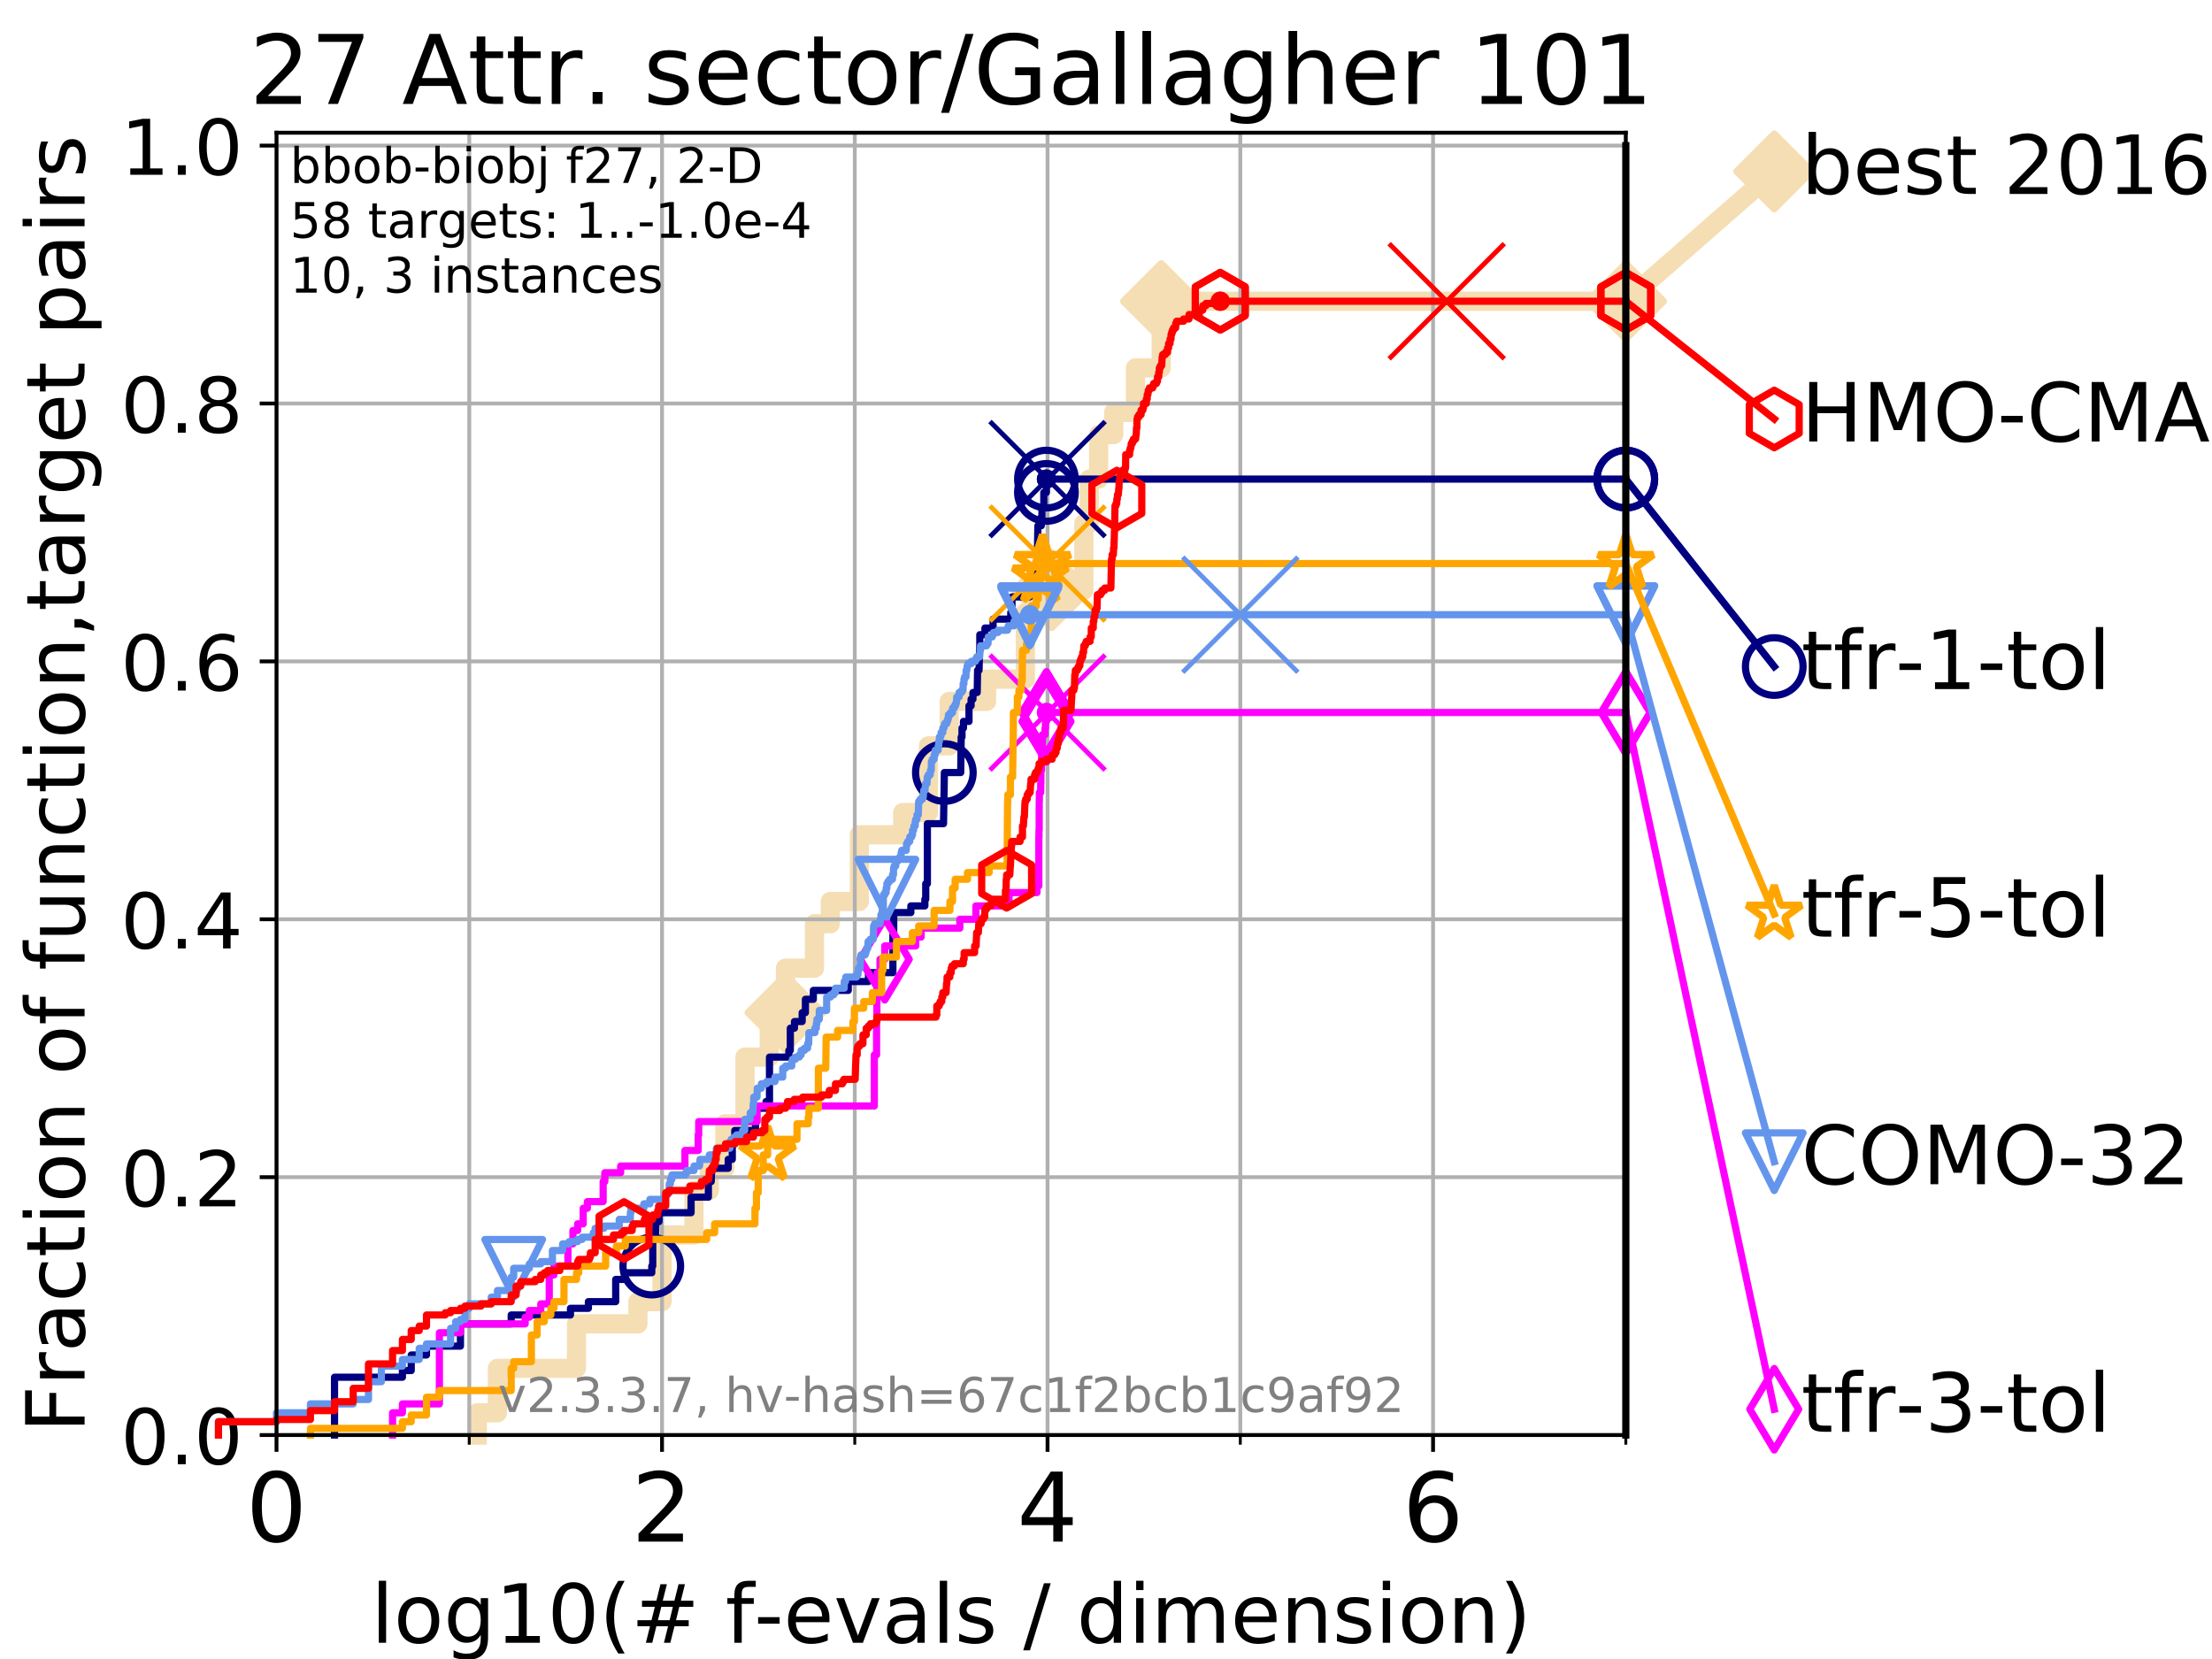 <?xml version="1.0" encoding="utf-8" standalone="no"?>
<!DOCTYPE svg PUBLIC "-//W3C//DTD SVG 1.1//EN"
  "http://www.w3.org/Graphics/SVG/1.1/DTD/svg11.dtd">
<!-- Created with matplotlib (https://matplotlib.org/) -->
<svg height="345.6pt" version="1.1" viewBox="0 0 460.8 345.6" width="460.8pt" xmlns="http://www.w3.org/2000/svg" xmlns:xlink="http://www.w3.org/1999/xlink">
 <defs>
  <style type="text/css">
*{stroke-linecap:butt;stroke-linejoin:round;}
  </style>
 </defs>
 <g id="figure_1">
  <g id="patch_1">
   <path d="M 0 345.6 
L 460.8 345.6 
L 460.8 0 
L 0 0 
z
" style="fill:#ffffff;"/>
  </g>
  <g id="axes_1">
   <g id="patch_2">
    <path d="M 57.6 298.944 
L 338.688 298.944 
L 338.688 27.648 
L 57.6 27.648 
z
" style="fill:#ffffff;"/>
   </g>
   <g id="line2d_1">
    <path d="M 99.418 298.944 
L 99.418 294.313 
L 103.623 294.313 
L 103.623 285.05 
L 120.094 285.05 
L 120.094 275.788 
L 132.894 275.788 
L 132.894 271.157 
L 137.911 271.157 
L 137.911 257.263 
L 144.57 257.263 
L 144.57 248.001 
L 147.77 248.001 
L 147.77 243.37 
L 151.015 243.37 
L 151.015 234.107 
L 155.2 234.107 
L 155.2 220.214 
L 160.249 220.214 
L 160.249 210.951 
L 163.63 210.951 
L 163.63 201.689 
L 169.673 201.689 
L 169.673 192.426 
L 172.968 192.426 
L 172.968 187.795 
L 179.017 187.795 
L 179.017 173.901 
L 188.048 173.901 
L 188.048 169.27 
L 193.399 169.27 
L 193.399 155.377 
L 197.735 155.377 
L 197.735 146.114 
L 205.523 146.114 
L 205.523 141.483 
L 213.608 141.483 
L 213.608 127.589 
L 219.077 127.589 
L 219.077 122.958 
L 225.79 122.958 
L 225.79 109.065 
L 226.911 109.065 
L 226.911 99.802 
L 228.871 99.802 
L 228.871 90.54 
L 232.01 90.54 
L 232.01 85.909 
L 236.541 85.909 
L 236.541 76.646 
L 241.9 76.646 
L 241.9 62.753 
L 338.688 62.753 
" style="fill:none;stroke:#f5deb3;stroke-linecap:square;stroke-width:4;"/>
   </g>
   <g id="line2d_2">
    <defs>
     <path d="M 0 7.778 
L 7.778 0 
L 0 -7.778 
L -7.778 0 
z
" id="mbfde8ffbd5" style="stroke:#f5deb3;stroke-linejoin:miter;stroke-width:1.5;"/>
    </defs>
    <g>
     <use style="fill:#f5deb3;stroke:#f5deb3;stroke-linejoin:miter;stroke-width:1.5;" x="163.63" xlink:href="#mbfde8ffbd5" y="210.951"/>
     <use style="fill:#f5deb3;stroke:#f5deb3;stroke-linejoin:miter;stroke-width:1.5;" x="219.077" xlink:href="#mbfde8ffbd5" y="122.958"/>
     <use style="fill:#f5deb3;stroke:#f5deb3;stroke-linejoin:miter;stroke-width:1.5;" x="241.9" xlink:href="#mbfde8ffbd5" y="62.753"/>
     <use style="fill:#f5deb3;stroke:#f5deb3;stroke-linejoin:miter;stroke-width:1.5;" x="241.9" xlink:href="#mbfde8ffbd5" y="62.753"/>
     <use style="fill:#f5deb3;stroke:#f5deb3;stroke-linejoin:miter;stroke-width:1.5;" x="338.688" xlink:href="#mbfde8ffbd5" y="62.753"/>
    </g>
   </g>
   <g id="line2d_3">
    <path style="fill:none;stroke:#f5deb3;stroke-linecap:square;stroke-width:4;"/>
    <g/>
   </g>
   <g id="line2d_4">
    <path d="M 338.688 62.753 
L 369.608 35.706 
" style="fill:none;stroke:#f5deb3;stroke-linecap:square;stroke-width:4;"/>
    <g>
     <use style="fill:#f5deb3;stroke:#f5deb3;stroke-linejoin:miter;stroke-width:1.5;" x="338.688" xlink:href="#mbfde8ffbd5" y="62.753"/>
     <use style="fill:#f5deb3;stroke:#f5deb3;stroke-linejoin:miter;stroke-width:1.5;" x="369.608" xlink:href="#mbfde8ffbd5" y="35.706"/>
    </g>
   </g>
   <g id="matplotlib.axis_1">
    <g id="xtick_1">
     <g id="line2d_5">
      <path clip-path="url(#pe94df9013d)" d="M 57.6 298.944 
L 57.6 27.648 
" style="fill:none;stroke:#b0b0b0;stroke-linecap:square;stroke-width:0.8;"/>
     </g>
     <g id="line2d_6">
      <defs>
       <path d="M 0 0 
L 0 3.5 
" id="ma63e462750" style="stroke:#000000;stroke-width:0.8;"/>
      </defs>
      <g>
       <use style="stroke:#000000;stroke-width:0.8;" x="57.6" xlink:href="#ma63e462750" y="298.944"/>
      </g>
     </g>
     <g id="text_1">
      <!-- 0 -->
      <defs>
       <path d="M 31.781 66.406 
Q 24.172 66.406 20.328 58.906 
Q 16.5 51.422 16.5 36.375 
Q 16.5 21.391 20.328 13.891 
Q 24.172 6.391 31.781 6.391 
Q 39.453 6.391 43.281 13.891 
Q 47.125 21.391 47.125 36.375 
Q 47.125 51.422 43.281 58.906 
Q 39.453 66.406 31.781 66.406 
z
M 31.781 74.219 
Q 44.047 74.219 50.516 64.516 
Q 56.984 54.828 56.984 36.375 
Q 56.984 17.969 50.516 8.266 
Q 44.047 -1.422 31.781 -1.422 
Q 19.531 -1.422 13.062 8.266 
Q 6.594 17.969 6.594 36.375 
Q 6.594 54.828 13.062 64.516 
Q 19.531 74.219 31.781 74.219 
z
" id="DejaVuSans-48"/>
      </defs>
      <g transform="translate(51.237 321.141)scale(0.2 -0.2)">
       <use xlink:href="#DejaVuSans-48"/>
      </g>
     </g>
    </g>
    <g id="xtick_2">
     <g id="line2d_7">
      <path clip-path="url(#pe94df9013d)" d="M 137.911 298.944 
L 137.911 27.648 
" style="fill:none;stroke:#b0b0b0;stroke-linecap:square;stroke-width:0.8;"/>
     </g>
     <g id="line2d_8">
      <g>
       <use style="stroke:#000000;stroke-width:0.8;" x="137.911" xlink:href="#ma63e462750" y="298.944"/>
      </g>
     </g>
     <g id="text_2">
      <!-- 2 -->
      <defs>
       <path d="M 19.188 8.297 
L 53.609 8.297 
L 53.609 0 
L 7.328 0 
L 7.328 8.297 
Q 12.938 14.109 22.625 23.891 
Q 32.328 33.688 34.812 36.531 
Q 39.547 41.844 41.422 45.531 
Q 43.312 49.219 43.312 52.781 
Q 43.312 58.594 39.234 62.25 
Q 35.156 65.922 28.609 65.922 
Q 23.969 65.922 18.812 64.312 
Q 13.672 62.703 7.812 59.422 
L 7.812 69.391 
Q 13.766 71.781 18.938 73 
Q 24.125 74.219 28.422 74.219 
Q 39.75 74.219 46.484 68.547 
Q 53.219 62.891 53.219 53.422 
Q 53.219 48.922 51.531 44.891 
Q 49.859 40.875 45.406 35.406 
Q 44.188 33.984 37.641 27.219 
Q 31.109 20.453 19.188 8.297 
z
" id="DejaVuSans-50"/>
      </defs>
      <g transform="translate(131.548 321.141)scale(0.2 -0.2)">
       <use xlink:href="#DejaVuSans-50"/>
      </g>
     </g>
    </g>
    <g id="xtick_3">
     <g id="line2d_9">
      <path clip-path="url(#pe94df9013d)" d="M 218.222 298.944 
L 218.222 27.648 
" style="fill:none;stroke:#b0b0b0;stroke-linecap:square;stroke-width:0.8;"/>
     </g>
     <g id="line2d_10">
      <g>
       <use style="stroke:#000000;stroke-width:0.8;" x="218.222" xlink:href="#ma63e462750" y="298.944"/>
      </g>
     </g>
     <g id="text_3">
      <!-- 4 -->
      <defs>
       <path d="M 37.797 64.312 
L 12.891 25.391 
L 37.797 25.391 
z
M 35.203 72.906 
L 47.609 72.906 
L 47.609 25.391 
L 58.016 25.391 
L 58.016 17.188 
L 47.609 17.188 
L 47.609 0 
L 37.797 0 
L 37.797 17.188 
L 4.891 17.188 
L 4.891 26.703 
z
" id="DejaVuSans-52"/>
      </defs>
      <g transform="translate(211.859 321.141)scale(0.2 -0.2)">
       <use xlink:href="#DejaVuSans-52"/>
      </g>
     </g>
    </g>
    <g id="xtick_4">
     <g id="line2d_11">
      <path clip-path="url(#pe94df9013d)" d="M 298.533 298.944 
L 298.533 27.648 
" style="fill:none;stroke:#b0b0b0;stroke-linecap:square;stroke-width:0.8;"/>
     </g>
     <g id="line2d_12">
      <g>
       <use style="stroke:#000000;stroke-width:0.8;" x="298.533" xlink:href="#ma63e462750" y="298.944"/>
      </g>
     </g>
     <g id="text_4">
      <!-- 6 -->
      <defs>
       <path d="M 33.016 40.375 
Q 26.375 40.375 22.484 35.828 
Q 18.609 31.297 18.609 23.391 
Q 18.609 15.531 22.484 10.953 
Q 26.375 6.391 33.016 6.391 
Q 39.656 6.391 43.531 10.953 
Q 47.406 15.531 47.406 23.391 
Q 47.406 31.297 43.531 35.828 
Q 39.656 40.375 33.016 40.375 
z
M 52.594 71.297 
L 52.594 62.312 
Q 48.875 64.062 45.094 64.984 
Q 41.312 65.922 37.594 65.922 
Q 27.828 65.922 22.672 59.328 
Q 17.531 52.734 16.797 39.406 
Q 19.672 43.656 24.016 45.922 
Q 28.375 48.188 33.594 48.188 
Q 44.578 48.188 50.953 41.516 
Q 57.328 34.859 57.328 23.391 
Q 57.328 12.156 50.688 5.359 
Q 44.047 -1.422 33.016 -1.422 
Q 20.359 -1.422 13.672 8.266 
Q 6.984 17.969 6.984 36.375 
Q 6.984 53.656 15.188 63.938 
Q 23.391 74.219 37.203 74.219 
Q 40.922 74.219 44.703 73.484 
Q 48.484 72.75 52.594 71.297 
z
" id="DejaVuSans-54"/>
      </defs>
      <g transform="translate(292.17 321.141)scale(0.2 -0.2)">
       <use xlink:href="#DejaVuSans-54"/>
      </g>
     </g>
    </g>
    <g id="xtick_5">
     <g id="line2d_13">
      <path clip-path="url(#pe94df9013d)" d="M 97.755 298.944 
L 97.755 27.648 
" style="fill:none;stroke:#b0b0b0;stroke-linecap:square;stroke-width:0.8;"/>
     </g>
     <g id="line2d_14">
      <defs>
       <path d="M 0 0 
L 0 2 
" id="mc4105bcb36" style="stroke:#000000;stroke-width:0.6;"/>
      </defs>
      <g>
       <use style="stroke:#000000;stroke-width:0.6;" x="97.755" xlink:href="#mc4105bcb36" y="298.944"/>
      </g>
     </g>
    </g>
    <g id="xtick_6">
     <g id="line2d_15">
      <path clip-path="url(#pe94df9013d)" d="M 178.066 298.944 
L 178.066 27.648 
" style="fill:none;stroke:#b0b0b0;stroke-linecap:square;stroke-width:0.8;"/>
     </g>
     <g id="line2d_16">
      <g>
       <use style="stroke:#000000;stroke-width:0.6;" x="178.066" xlink:href="#mc4105bcb36" y="298.944"/>
      </g>
     </g>
    </g>
    <g id="xtick_7">
     <g id="line2d_17">
      <path clip-path="url(#pe94df9013d)" d="M 258.377 298.944 
L 258.377 27.648 
" style="fill:none;stroke:#b0b0b0;stroke-linecap:square;stroke-width:0.8;"/>
     </g>
     <g id="line2d_18">
      <g>
       <use style="stroke:#000000;stroke-width:0.6;" x="258.377" xlink:href="#mc4105bcb36" y="298.944"/>
      </g>
     </g>
    </g>
    <g id="xtick_8">
     <g id="line2d_19">
      <path clip-path="url(#pe94df9013d)" d="M 338.688 298.944 
L 338.688 27.648 
" style="fill:none;stroke:#b0b0b0;stroke-linecap:square;stroke-width:0.8;"/>
     </g>
     <g id="line2d_20">
      <g>
       <use style="stroke:#000000;stroke-width:0.6;" x="338.688" xlink:href="#mc4105bcb36" y="298.944"/>
      </g>
     </g>
    </g>
    <g id="text_5">
     <!-- log10(# f-evals / dimension) -->
     <defs>
      <path d="M 9.422 75.984 
L 18.406 75.984 
L 18.406 0 
L 9.422 0 
z
" id="DejaVuSans-108"/>
      <path d="M 30.609 48.391 
Q 23.391 48.391 19.188 42.75 
Q 14.984 37.109 14.984 27.297 
Q 14.984 17.484 19.156 11.844 
Q 23.344 6.203 30.609 6.203 
Q 37.797 6.203 41.984 11.859 
Q 46.188 17.531 46.188 27.297 
Q 46.188 37.016 41.984 42.703 
Q 37.797 48.391 30.609 48.391 
z
M 30.609 56 
Q 42.328 56 49.016 48.375 
Q 55.719 40.766 55.719 27.297 
Q 55.719 13.875 49.016 6.219 
Q 42.328 -1.422 30.609 -1.422 
Q 18.844 -1.422 12.172 6.219 
Q 5.516 13.875 5.516 27.297 
Q 5.516 40.766 12.172 48.375 
Q 18.844 56 30.609 56 
z
" id="DejaVuSans-111"/>
      <path d="M 45.406 27.984 
Q 45.406 37.75 41.375 43.109 
Q 37.359 48.484 30.078 48.484 
Q 22.859 48.484 18.828 43.109 
Q 14.797 37.75 14.797 27.984 
Q 14.797 18.266 18.828 12.891 
Q 22.859 7.516 30.078 7.516 
Q 37.359 7.516 41.375 12.891 
Q 45.406 18.266 45.406 27.984 
z
M 54.391 6.781 
Q 54.391 -7.172 48.188 -13.984 
Q 42 -20.797 29.203 -20.797 
Q 24.469 -20.797 20.266 -20.094 
Q 16.062 -19.391 12.109 -17.922 
L 12.109 -9.188 
Q 16.062 -11.328 19.922 -12.344 
Q 23.781 -13.375 27.781 -13.375 
Q 36.625 -13.375 41.016 -8.766 
Q 45.406 -4.156 45.406 5.172 
L 45.406 9.625 
Q 42.625 4.781 38.281 2.391 
Q 33.938 0 27.875 0 
Q 17.828 0 11.672 7.656 
Q 5.516 15.328 5.516 27.984 
Q 5.516 40.672 11.672 48.328 
Q 17.828 56 27.875 56 
Q 33.938 56 38.281 53.609 
Q 42.625 51.219 45.406 46.391 
L 45.406 54.688 
L 54.391 54.688 
z
" id="DejaVuSans-103"/>
      <path d="M 12.406 8.297 
L 28.516 8.297 
L 28.516 63.922 
L 10.984 60.406 
L 10.984 69.391 
L 28.422 72.906 
L 38.281 72.906 
L 38.281 8.297 
L 54.391 8.297 
L 54.391 0 
L 12.406 0 
z
" id="DejaVuSans-49"/>
      <path d="M 31 75.875 
Q 24.469 64.656 21.281 53.656 
Q 18.109 42.672 18.109 31.391 
Q 18.109 20.125 21.312 9.062 
Q 24.516 -2 31 -13.188 
L 23.188 -13.188 
Q 15.875 -1.703 12.234 9.375 
Q 8.594 20.453 8.594 31.391 
Q 8.594 42.281 12.203 53.312 
Q 15.828 64.359 23.188 75.875 
z
" id="DejaVuSans-40"/>
      <path d="M 51.125 44 
L 36.922 44 
L 32.812 27.688 
L 47.125 27.688 
z
M 43.797 71.781 
L 38.719 51.516 
L 52.984 51.516 
L 58.109 71.781 
L 65.922 71.781 
L 60.891 51.516 
L 76.125 51.516 
L 76.125 44 
L 58.984 44 
L 54.984 27.688 
L 70.516 27.688 
L 70.516 20.219 
L 53.078 20.219 
L 48 0 
L 40.188 0 
L 45.219 20.219 
L 30.906 20.219 
L 25.875 0 
L 18.016 0 
L 23.094 20.219 
L 7.719 20.219 
L 7.719 27.688 
L 24.906 27.688 
L 29 44 
L 13.281 44 
L 13.281 51.516 
L 30.906 51.516 
L 35.891 71.781 
z
" id="DejaVuSans-35"/>
      <path id="DejaVuSans-32"/>
      <path d="M 37.109 75.984 
L 37.109 68.5 
L 28.516 68.5 
Q 23.688 68.5 21.797 66.547 
Q 19.922 64.594 19.922 59.516 
L 19.922 54.688 
L 34.719 54.688 
L 34.719 47.703 
L 19.922 47.703 
L 19.922 0 
L 10.891 0 
L 10.891 47.703 
L 2.297 47.703 
L 2.297 54.688 
L 10.891 54.688 
L 10.891 58.5 
Q 10.891 67.625 15.141 71.797 
Q 19.391 75.984 28.609 75.984 
z
" id="DejaVuSans-102"/>
      <path d="M 4.891 31.391 
L 31.203 31.391 
L 31.203 23.391 
L 4.891 23.391 
z
" id="DejaVuSans-45"/>
      <path d="M 56.203 29.594 
L 56.203 25.203 
L 14.891 25.203 
Q 15.484 15.922 20.484 11.062 
Q 25.484 6.203 34.422 6.203 
Q 39.594 6.203 44.453 7.469 
Q 49.312 8.734 54.109 11.281 
L 54.109 2.781 
Q 49.266 0.734 44.188 -0.344 
Q 39.109 -1.422 33.891 -1.422 
Q 20.797 -1.422 13.156 6.188 
Q 5.516 13.812 5.516 26.812 
Q 5.516 40.234 12.766 48.109 
Q 20.016 56 32.328 56 
Q 43.359 56 49.781 48.891 
Q 56.203 41.797 56.203 29.594 
z
M 47.219 32.234 
Q 47.125 39.594 43.094 43.984 
Q 39.062 48.391 32.422 48.391 
Q 24.906 48.391 20.391 44.141 
Q 15.875 39.891 15.188 32.172 
z
" id="DejaVuSans-101"/>
      <path d="M 2.984 54.688 
L 12.5 54.688 
L 29.594 8.797 
L 46.688 54.688 
L 56.203 54.688 
L 35.688 0 
L 23.484 0 
z
" id="DejaVuSans-118"/>
      <path d="M 34.281 27.484 
Q 23.391 27.484 19.188 25 
Q 14.984 22.516 14.984 16.5 
Q 14.984 11.719 18.141 8.906 
Q 21.297 6.109 26.703 6.109 
Q 34.188 6.109 38.703 11.406 
Q 43.219 16.703 43.219 25.484 
L 43.219 27.484 
z
M 52.203 31.203 
L 52.203 0 
L 43.219 0 
L 43.219 8.297 
Q 40.141 3.328 35.547 0.953 
Q 30.953 -1.422 24.312 -1.422 
Q 15.922 -1.422 10.953 3.297 
Q 6 8.016 6 15.922 
Q 6 25.141 12.172 29.828 
Q 18.359 34.516 30.609 34.516 
L 43.219 34.516 
L 43.219 35.406 
Q 43.219 41.609 39.141 45 
Q 35.062 48.391 27.688 48.391 
Q 23 48.391 18.547 47.266 
Q 14.109 46.141 10.016 43.891 
L 10.016 52.203 
Q 14.938 54.109 19.578 55.047 
Q 24.219 56 28.609 56 
Q 40.484 56 46.344 49.844 
Q 52.203 43.703 52.203 31.203 
z
" id="DejaVuSans-97"/>
      <path d="M 44.281 53.078 
L 44.281 44.578 
Q 40.484 46.531 36.375 47.5 
Q 32.281 48.484 27.875 48.484 
Q 21.188 48.484 17.844 46.438 
Q 14.5 44.391 14.5 40.281 
Q 14.5 37.156 16.891 35.375 
Q 19.281 33.594 26.516 31.984 
L 29.594 31.297 
Q 39.156 29.25 43.188 25.516 
Q 47.219 21.781 47.219 15.094 
Q 47.219 7.469 41.188 3.016 
Q 35.156 -1.422 24.609 -1.422 
Q 20.219 -1.422 15.453 -0.562 
Q 10.688 0.297 5.422 2 
L 5.422 11.281 
Q 10.406 8.688 15.234 7.391 
Q 20.062 6.109 24.812 6.109 
Q 31.156 6.109 34.562 8.281 
Q 37.984 10.453 37.984 14.406 
Q 37.984 18.062 35.516 20.016 
Q 33.062 21.969 24.703 23.781 
L 21.578 24.516 
Q 13.234 26.266 9.516 29.906 
Q 5.812 33.547 5.812 39.891 
Q 5.812 47.609 11.281 51.797 
Q 16.75 56 26.812 56 
Q 31.781 56 36.172 55.266 
Q 40.578 54.547 44.281 53.078 
z
" id="DejaVuSans-115"/>
      <path d="M 25.391 72.906 
L 33.688 72.906 
L 8.297 -9.281 
L 0 -9.281 
z
" id="DejaVuSans-47"/>
      <path d="M 45.406 46.391 
L 45.406 75.984 
L 54.391 75.984 
L 54.391 0 
L 45.406 0 
L 45.406 8.203 
Q 42.578 3.328 38.25 0.953 
Q 33.938 -1.422 27.875 -1.422 
Q 17.969 -1.422 11.734 6.484 
Q 5.516 14.406 5.516 27.297 
Q 5.516 40.188 11.734 48.094 
Q 17.969 56 27.875 56 
Q 33.938 56 38.25 53.625 
Q 42.578 51.266 45.406 46.391 
z
M 14.797 27.297 
Q 14.797 17.391 18.875 11.75 
Q 22.953 6.109 30.078 6.109 
Q 37.203 6.109 41.297 11.75 
Q 45.406 17.391 45.406 27.297 
Q 45.406 37.203 41.297 42.844 
Q 37.203 48.484 30.078 48.484 
Q 22.953 48.484 18.875 42.844 
Q 14.797 37.203 14.797 27.297 
z
" id="DejaVuSans-100"/>
      <path d="M 9.422 54.688 
L 18.406 54.688 
L 18.406 0 
L 9.422 0 
z
M 9.422 75.984 
L 18.406 75.984 
L 18.406 64.594 
L 9.422 64.594 
z
" id="DejaVuSans-105"/>
      <path d="M 52 44.188 
Q 55.375 50.25 60.062 53.125 
Q 64.75 56 71.094 56 
Q 79.641 56 84.281 50.016 
Q 88.922 44.047 88.922 33.016 
L 88.922 0 
L 79.891 0 
L 79.891 32.719 
Q 79.891 40.578 77.094 44.375 
Q 74.312 48.188 68.609 48.188 
Q 61.625 48.188 57.562 43.547 
Q 53.516 38.922 53.516 30.906 
L 53.516 0 
L 44.484 0 
L 44.484 32.719 
Q 44.484 40.625 41.703 44.406 
Q 38.922 48.188 33.109 48.188 
Q 26.219 48.188 22.156 43.531 
Q 18.109 38.875 18.109 30.906 
L 18.109 0 
L 9.078 0 
L 9.078 54.688 
L 18.109 54.688 
L 18.109 46.188 
Q 21.188 51.219 25.484 53.609 
Q 29.781 56 35.688 56 
Q 41.656 56 45.828 52.969 
Q 50 49.953 52 44.188 
z
" id="DejaVuSans-109"/>
      <path d="M 54.891 33.016 
L 54.891 0 
L 45.906 0 
L 45.906 32.719 
Q 45.906 40.484 42.875 44.328 
Q 39.844 48.188 33.797 48.188 
Q 26.516 48.188 22.312 43.547 
Q 18.109 38.922 18.109 30.906 
L 18.109 0 
L 9.078 0 
L 9.078 54.688 
L 18.109 54.688 
L 18.109 46.188 
Q 21.344 51.125 25.703 53.562 
Q 30.078 56 35.797 56 
Q 45.219 56 50.047 50.172 
Q 54.891 44.344 54.891 33.016 
z
" id="DejaVuSans-110"/>
      <path d="M 8.016 75.875 
L 15.828 75.875 
Q 23.141 64.359 26.781 53.312 
Q 30.422 42.281 30.422 31.391 
Q 30.422 20.453 26.781 9.375 
Q 23.141 -1.703 15.828 -13.188 
L 8.016 -13.188 
Q 14.5 -2 17.703 9.062 
Q 20.906 20.125 20.906 31.391 
Q 20.906 42.672 17.703 53.656 
Q 14.5 64.656 8.016 75.875 
z
" id="DejaVuSans-41"/>
     </defs>
     <g transform="translate(77.303 342.218)scale(0.17 -0.17)">
      <use xlink:href="#DejaVuSans-108"/>
      <use x="27.783" xlink:href="#DejaVuSans-111"/>
      <use x="88.965" xlink:href="#DejaVuSans-103"/>
      <use x="152.441" xlink:href="#DejaVuSans-49"/>
      <use x="216.064" xlink:href="#DejaVuSans-48"/>
      <use x="279.688" xlink:href="#DejaVuSans-40"/>
      <use x="318.701" xlink:href="#DejaVuSans-35"/>
      <use x="402.49" xlink:href="#DejaVuSans-32"/>
      <use x="434.277" xlink:href="#DejaVuSans-102"/>
      <use x="469.404" xlink:href="#DejaVuSans-45"/>
      <use x="505.488" xlink:href="#DejaVuSans-101"/>
      <use x="567.012" xlink:href="#DejaVuSans-118"/>
      <use x="626.191" xlink:href="#DejaVuSans-97"/>
      <use x="687.471" xlink:href="#DejaVuSans-108"/>
      <use x="715.254" xlink:href="#DejaVuSans-115"/>
      <use x="767.354" xlink:href="#DejaVuSans-32"/>
      <use x="799.141" xlink:href="#DejaVuSans-47"/>
      <use x="832.832" xlink:href="#DejaVuSans-32"/>
      <use x="864.619" xlink:href="#DejaVuSans-100"/>
      <use x="928.096" xlink:href="#DejaVuSans-105"/>
      <use x="955.879" xlink:href="#DejaVuSans-109"/>
      <use x="1053.291" xlink:href="#DejaVuSans-101"/>
      <use x="1114.814" xlink:href="#DejaVuSans-110"/>
      <use x="1178.193" xlink:href="#DejaVuSans-115"/>
      <use x="1230.293" xlink:href="#DejaVuSans-105"/>
      <use x="1258.076" xlink:href="#DejaVuSans-111"/>
      <use x="1319.258" xlink:href="#DejaVuSans-110"/>
      <use x="1382.637" xlink:href="#DejaVuSans-41"/>
     </g>
    </g>
   </g>
   <g id="matplotlib.axis_2">
    <g id="ytick_1">
     <g id="line2d_21">
      <path clip-path="url(#pe94df9013d)" d="M 57.6 298.944 
L 338.688 298.944 
" style="fill:none;stroke:#b0b0b0;stroke-linecap:square;stroke-width:0.8;"/>
     </g>
     <g id="line2d_22">
      <defs>
       <path d="M 0 0 
L -3.5 0 
" id="m368a7c2401" style="stroke:#000000;stroke-width:0.8;"/>
      </defs>
      <g>
       <use style="stroke:#000000;stroke-width:0.8;" x="57.6" xlink:href="#m368a7c2401" y="298.944"/>
      </g>
     </g>
     <g id="text_6">
      <!-- 0.0 -->
      <defs>
       <path d="M 10.688 12.406 
L 21 12.406 
L 21 0 
L 10.688 0 
z
" id="DejaVuSans-46"/>
      </defs>
      <g transform="translate(25.155 305.023)scale(0.16 -0.16)">
       <use xlink:href="#DejaVuSans-48"/>
       <use x="63.623" xlink:href="#DejaVuSans-46"/>
       <use x="95.41" xlink:href="#DejaVuSans-48"/>
      </g>
     </g>
    </g>
    <g id="ytick_2">
     <g id="line2d_23">
      <path clip-path="url(#pe94df9013d)" d="M 57.6 245.222 
L 338.688 245.222 
" style="fill:none;stroke:#b0b0b0;stroke-linecap:square;stroke-width:0.8;"/>
     </g>
     <g id="line2d_24">
      <g>
       <use style="stroke:#000000;stroke-width:0.8;" x="57.6" xlink:href="#m368a7c2401" y="245.222"/>
      </g>
     </g>
     <g id="text_7">
      <!-- 0.2 -->
      <g transform="translate(25.155 251.301)scale(0.16 -0.16)">
       <use xlink:href="#DejaVuSans-48"/>
       <use x="63.623" xlink:href="#DejaVuSans-46"/>
       <use x="95.41" xlink:href="#DejaVuSans-50"/>
      </g>
     </g>
    </g>
    <g id="ytick_3">
     <g id="line2d_25">
      <path clip-path="url(#pe94df9013d)" d="M 57.6 191.5 
L 338.688 191.5 
" style="fill:none;stroke:#b0b0b0;stroke-linecap:square;stroke-width:0.8;"/>
     </g>
     <g id="line2d_26">
      <g>
       <use style="stroke:#000000;stroke-width:0.8;" x="57.6" xlink:href="#m368a7c2401" y="191.5"/>
      </g>
     </g>
     <g id="text_8">
      <!-- 0.4 -->
      <g transform="translate(25.155 197.579)scale(0.16 -0.16)">
       <use xlink:href="#DejaVuSans-48"/>
       <use x="63.623" xlink:href="#DejaVuSans-46"/>
       <use x="95.41" xlink:href="#DejaVuSans-52"/>
      </g>
     </g>
    </g>
    <g id="ytick_4">
     <g id="line2d_27">
      <path clip-path="url(#pe94df9013d)" d="M 57.6 137.778 
L 338.688 137.778 
" style="fill:none;stroke:#b0b0b0;stroke-linecap:square;stroke-width:0.8;"/>
     </g>
     <g id="line2d_28">
      <g>
       <use style="stroke:#000000;stroke-width:0.8;" x="57.6" xlink:href="#m368a7c2401" y="137.778"/>
      </g>
     </g>
     <g id="text_9">
      <!-- 0.6 -->
      <g transform="translate(25.155 143.857)scale(0.16 -0.16)">
       <use xlink:href="#DejaVuSans-48"/>
       <use x="63.623" xlink:href="#DejaVuSans-46"/>
       <use x="95.41" xlink:href="#DejaVuSans-54"/>
      </g>
     </g>
    </g>
    <g id="ytick_5">
     <g id="line2d_29">
      <path clip-path="url(#pe94df9013d)" d="M 57.6 84.056 
L 338.688 84.056 
" style="fill:none;stroke:#b0b0b0;stroke-linecap:square;stroke-width:0.8;"/>
     </g>
     <g id="line2d_30">
      <g>
       <use style="stroke:#000000;stroke-width:0.8;" x="57.6" xlink:href="#m368a7c2401" y="84.056"/>
      </g>
     </g>
     <g id="text_10">
      <!-- 0.8 -->
      <defs>
       <path d="M 31.781 34.625 
Q 24.75 34.625 20.719 30.859 
Q 16.703 27.094 16.703 20.516 
Q 16.703 13.922 20.719 10.156 
Q 24.75 6.391 31.781 6.391 
Q 38.812 6.391 42.859 10.172 
Q 46.922 13.969 46.922 20.516 
Q 46.922 27.094 42.891 30.859 
Q 38.875 34.625 31.781 34.625 
z
M 21.922 38.812 
Q 15.578 40.375 12.031 44.719 
Q 8.5 49.078 8.5 55.328 
Q 8.5 64.062 14.719 69.141 
Q 20.953 74.219 31.781 74.219 
Q 42.672 74.219 48.875 69.141 
Q 55.078 64.062 55.078 55.328 
Q 55.078 49.078 51.531 44.719 
Q 48 40.375 41.703 38.812 
Q 48.828 37.156 52.797 32.312 
Q 56.781 27.484 56.781 20.516 
Q 56.781 9.906 50.312 4.234 
Q 43.844 -1.422 31.781 -1.422 
Q 19.734 -1.422 13.25 4.234 
Q 6.781 9.906 6.781 20.516 
Q 6.781 27.484 10.781 32.312 
Q 14.797 37.156 21.922 38.812 
z
M 18.312 54.391 
Q 18.312 48.734 21.844 45.562 
Q 25.391 42.391 31.781 42.391 
Q 38.141 42.391 41.719 45.562 
Q 45.312 48.734 45.312 54.391 
Q 45.312 60.062 41.719 63.234 
Q 38.141 66.406 31.781 66.406 
Q 25.391 66.406 21.844 63.234 
Q 18.312 60.062 18.312 54.391 
z
" id="DejaVuSans-56"/>
      </defs>
      <g transform="translate(25.155 90.135)scale(0.16 -0.16)">
       <use xlink:href="#DejaVuSans-48"/>
       <use x="63.623" xlink:href="#DejaVuSans-46"/>
       <use x="95.41" xlink:href="#DejaVuSans-56"/>
      </g>
     </g>
    </g>
    <g id="ytick_6">
     <g id="line2d_31">
      <path clip-path="url(#pe94df9013d)" d="M 57.6 30.334 
L 338.688 30.334 
" style="fill:none;stroke:#b0b0b0;stroke-linecap:square;stroke-width:0.8;"/>
     </g>
     <g id="line2d_32">
      <g>
       <use style="stroke:#000000;stroke-width:0.8;" x="57.6" xlink:href="#m368a7c2401" y="30.334"/>
      </g>
     </g>
     <g id="text_11">
      <!-- 1.0 -->
      <g transform="translate(25.155 36.413)scale(0.16 -0.16)">
       <use xlink:href="#DejaVuSans-49"/>
       <use x="63.623" xlink:href="#DejaVuSans-46"/>
       <use x="95.41" xlink:href="#DejaVuSans-48"/>
      </g>
     </g>
    </g>
    <g id="text_12">
     <!-- Fraction of function,target pairs -->
     <defs>
      <path d="M 9.812 72.906 
L 51.703 72.906 
L 51.703 64.594 
L 19.672 64.594 
L 19.672 43.109 
L 48.578 43.109 
L 48.578 34.812 
L 19.672 34.812 
L 19.672 0 
L 9.812 0 
z
" id="DejaVuSans-70"/>
      <path d="M 41.109 46.297 
Q 39.594 47.172 37.812 47.578 
Q 36.031 48 33.891 48 
Q 26.266 48 22.188 43.047 
Q 18.109 38.094 18.109 28.812 
L 18.109 0 
L 9.078 0 
L 9.078 54.688 
L 18.109 54.688 
L 18.109 46.188 
Q 20.953 51.172 25.484 53.578 
Q 30.031 56 36.531 56 
Q 37.453 56 38.578 55.875 
Q 39.703 55.766 41.062 55.516 
z
" id="DejaVuSans-114"/>
      <path d="M 48.781 52.594 
L 48.781 44.188 
Q 44.969 46.297 41.141 47.344 
Q 37.312 48.391 33.406 48.391 
Q 24.656 48.391 19.812 42.844 
Q 14.984 37.312 14.984 27.297 
Q 14.984 17.281 19.812 11.734 
Q 24.656 6.203 33.406 6.203 
Q 37.312 6.203 41.141 7.25 
Q 44.969 8.297 48.781 10.406 
L 48.781 2.094 
Q 45.016 0.344 40.984 -0.531 
Q 36.969 -1.422 32.422 -1.422 
Q 20.062 -1.422 12.781 6.344 
Q 5.516 14.109 5.516 27.297 
Q 5.516 40.672 12.859 48.328 
Q 20.219 56 33.016 56 
Q 37.156 56 41.109 55.141 
Q 45.062 54.297 48.781 52.594 
z
" id="DejaVuSans-99"/>
      <path d="M 18.312 70.219 
L 18.312 54.688 
L 36.812 54.688 
L 36.812 47.703 
L 18.312 47.703 
L 18.312 18.016 
Q 18.312 11.328 20.141 9.422 
Q 21.969 7.516 27.594 7.516 
L 36.812 7.516 
L 36.812 0 
L 27.594 0 
Q 17.188 0 13.234 3.875 
Q 9.281 7.766 9.281 18.016 
L 9.281 47.703 
L 2.688 47.703 
L 2.688 54.688 
L 9.281 54.688 
L 9.281 70.219 
z
" id="DejaVuSans-116"/>
      <path d="M 8.5 21.578 
L 8.5 54.688 
L 17.484 54.688 
L 17.484 21.922 
Q 17.484 14.156 20.5 10.266 
Q 23.531 6.391 29.594 6.391 
Q 36.859 6.391 41.078 11.031 
Q 45.312 15.672 45.312 23.688 
L 45.312 54.688 
L 54.297 54.688 
L 54.297 0 
L 45.312 0 
L 45.312 8.406 
Q 42.047 3.422 37.719 1 
Q 33.406 -1.422 27.688 -1.422 
Q 18.266 -1.422 13.375 4.438 
Q 8.5 10.297 8.5 21.578 
z
M 31.109 56 
z
" id="DejaVuSans-117"/>
      <path d="M 11.719 12.406 
L 22.016 12.406 
L 22.016 4 
L 14.016 -11.625 
L 7.719 -11.625 
L 11.719 4 
z
" id="DejaVuSans-44"/>
      <path d="M 18.109 8.203 
L 18.109 -20.797 
L 9.078 -20.797 
L 9.078 54.688 
L 18.109 54.688 
L 18.109 46.391 
Q 20.953 51.266 25.266 53.625 
Q 29.594 56 35.594 56 
Q 45.562 56 51.781 48.094 
Q 58.016 40.188 58.016 27.297 
Q 58.016 14.406 51.781 6.484 
Q 45.562 -1.422 35.594 -1.422 
Q 29.594 -1.422 25.266 0.953 
Q 20.953 3.328 18.109 8.203 
z
M 48.688 27.297 
Q 48.688 37.203 44.609 42.844 
Q 40.531 48.484 33.406 48.484 
Q 26.266 48.484 22.188 42.844 
Q 18.109 37.203 18.109 27.297 
Q 18.109 17.391 22.188 11.75 
Q 26.266 6.109 33.406 6.109 
Q 40.531 6.109 44.609 11.75 
Q 48.688 17.391 48.688 27.297 
z
" id="DejaVuSans-112"/>
     </defs>
     <g transform="translate(17.62 298.435)rotate(-90)scale(0.17 -0.17)">
      <use xlink:href="#DejaVuSans-70"/>
      <use x="57.41" xlink:href="#DejaVuSans-114"/>
      <use x="98.523" xlink:href="#DejaVuSans-97"/>
      <use x="159.803" xlink:href="#DejaVuSans-99"/>
      <use x="214.783" xlink:href="#DejaVuSans-116"/>
      <use x="253.992" xlink:href="#DejaVuSans-105"/>
      <use x="281.775" xlink:href="#DejaVuSans-111"/>
      <use x="342.957" xlink:href="#DejaVuSans-110"/>
      <use x="406.336" xlink:href="#DejaVuSans-32"/>
      <use x="438.123" xlink:href="#DejaVuSans-111"/>
      <use x="499.305" xlink:href="#DejaVuSans-102"/>
      <use x="534.51" xlink:href="#DejaVuSans-32"/>
      <use x="566.297" xlink:href="#DejaVuSans-102"/>
      <use x="601.502" xlink:href="#DejaVuSans-117"/>
      <use x="664.881" xlink:href="#DejaVuSans-110"/>
      <use x="728.26" xlink:href="#DejaVuSans-99"/>
      <use x="783.24" xlink:href="#DejaVuSans-116"/>
      <use x="822.449" xlink:href="#DejaVuSans-105"/>
      <use x="850.232" xlink:href="#DejaVuSans-111"/>
      <use x="911.414" xlink:href="#DejaVuSans-110"/>
      <use x="974.793" xlink:href="#DejaVuSans-44"/>
      <use x="1006.58" xlink:href="#DejaVuSans-116"/>
      <use x="1045.789" xlink:href="#DejaVuSans-97"/>
      <use x="1107.068" xlink:href="#DejaVuSans-114"/>
      <use x="1148.166" xlink:href="#DejaVuSans-103"/>
      <use x="1211.643" xlink:href="#DejaVuSans-101"/>
      <use x="1273.166" xlink:href="#DejaVuSans-116"/>
      <use x="1312.375" xlink:href="#DejaVuSans-32"/>
      <use x="1344.162" xlink:href="#DejaVuSans-112"/>
      <use x="1407.639" xlink:href="#DejaVuSans-97"/>
      <use x="1468.918" xlink:href="#DejaVuSans-105"/>
      <use x="1496.701" xlink:href="#DejaVuSans-114"/>
      <use x="1537.814" xlink:href="#DejaVuSans-115"/>
     </g>
    </g>
   </g>
   <g id="line2d_33">
    <defs>
     <path d="M 0 1.5 
C 0.398 1.5 0.779 1.342 1.061 1.061 
C 1.342 0.779 1.5 0.398 1.5 0 
C 1.5 -0.398 1.342 -0.779 1.061 -1.061 
C 0.779 -1.342 0.398 -1.5 0 -1.5 
C -0.398 -1.5 -0.779 -1.342 -1.061 -1.061 
C -1.342 -0.779 -1.5 -0.398 -1.5 0 
C -1.5 0.398 -1.342 0.779 -1.061 1.061 
C -0.779 1.342 -0.398 1.5 0 1.5 
z
" id="m3a4395d895" style="stroke:#f5deb3;"/>
    </defs>
    <g>
     <use style="fill:#f5deb3;stroke:#f5deb3;" x="241.9" xlink:href="#m3a4395d895" y="62.753"/>
     <use style="fill:#f5deb3;stroke:#f5deb3;" x="241.9" xlink:href="#m3a4395d895" y="62.753"/>
    </g>
   </g>
   <g id="line2d_34">
    <defs>
     <path d="M 0 1.5 
C 0.398 1.5 0.779 1.342 1.061 1.061 
C 1.342 0.779 1.5 0.398 1.5 0 
C 1.5 -0.398 1.342 -0.779 1.061 -1.061 
C 0.779 -1.342 0.398 -1.5 0 -1.5 
C -0.398 -1.5 -0.779 -1.342 -1.061 -1.061 
C -1.342 -0.779 -1.5 -0.398 -1.5 0 
C -1.5 0.398 -1.342 0.779 -1.061 1.061 
C -0.779 1.342 -0.398 1.5 0 1.5 
z
" id="me8b01df652" style="stroke:#000080;"/>
    </defs>
    <g>
     <use style="fill:#000080;stroke:#000080;" x="217.992" xlink:href="#me8b01df652" y="99.802"/>
     <use style="fill:#000080;stroke:#000080;" x="217.992" xlink:href="#me8b01df652" y="99.802"/>
    </g>
   </g>
   <g id="line2d_35">
    <path d="M 69.688 298.944 
L 69.688 286.903 
L 83.83 286.903 
L 83.83 285.514 
L 85.667 285.514 
L 85.667 282.272 
L 88.847 282.272 
L 88.847 280.419 
L 95.918 280.419 
L 95.918 275.788 
L 106.489 275.788 
L 106.489 273.935 
L 118.839 273.935 
L 118.839 272.546 
L 122.573 272.546 
L 122.573 271.157 
L 128.26 271.157 
L 128.26 266.526 
L 130.128 266.526 
L 130.128 265.136 
L 135.78 265.136 
L 135.78 263.747 
L 135.976 263.747 
L 135.976 257.263 
L 136.551 257.263 
L 136.645 254.484 
L 137.29 254.484 
L 137.29 252.632 
L 143.965 252.632 
L 143.965 249.39 
L 147.57 249.39 
L 147.57 246.148 
L 148.161 246.148 
L 148.258 243.37 
L 151.701 243.37 
L 151.701 241.517 
L 152.55 241.517 
L 152.55 238.275 
L 153.069 238.275 
L 153.069 235.496 
L 157.387 235.496 
L 157.387 232.255 
L 157.529 232.255 
L 157.529 230.865 
L 159.583 230.865 
L 159.583 229.476 
L 160.298 229.476 
L 160.298 220.214 
L 164.334 220.214 
L 164.334 218.824 
L 164.638 218.824 
L 164.638 214.193 
L 165.501 214.193 
L 165.501 212.804 
L 167.109 212.804 
L 167.109 210.951 
L 167.783 210.951 
L 167.783 208.172 
L 169.432 208.172 
L 169.432 206.32 
L 176.707 206.32 
L 176.707 204.467 
L 180.923 204.467 
L 180.923 202.615 
L 186.005 202.615 
L 186.005 194.742 
L 186.175 194.742 
L 186.186 190.111 
L 189.748 190.111 
L 189.748 188.721 
L 192.667 188.721 
L 192.667 187.332 
L 192.848 187.332 
L 192.848 184.09 
L 193.192 184.09 
L 193.192 171.586 
L 196.553 171.586 
L 196.661 165.102 
L 196.667 165.102 
L 196.727 160.934 
L 200.134 160.934 
L 200.234 153.524 
L 200.402 153.524 
L 200.402 151.672 
L 200.707 151.672 
L 200.707 150.282 
L 201.861 150.282 
L 201.861 147.04 
L 202.297 147.04 
L 202.297 145.651 
L 202.684 145.651 
L 202.684 144.262 
L 203.57 144.262 
L 203.649 139.631 
L 203.954 139.631 
L 204.058 135.462 
L 204.111 135.462 
L 204.111 132.221 
L 205.179 132.221 
L 205.179 130.831 
L 206.881 130.831 
L 206.881 128.979 
L 210.561 128.979 
L 210.561 127.589 
L 210.813 127.589 
L 210.813 124.348 
L 214.516 124.348 
L 214.516 122.958 
L 215.51 122.958 
L 215.58 118.327 
L 215.98 118.327 
L 216.034 115.548 
L 216.104 115.548 
L 216.21 109.528 
L 216.921 109.528 
L 216.921 107.675 
L 217.058 107.675 
L 217.058 105.823 
L 217.442 105.823 
L 217.442 102.581 
L 217.992 102.581 
L 217.992 99.802 
L 338.688 99.802 
L 338.688 99.802 
" style="fill:none;stroke:#000080;stroke-linecap:square;stroke-width:1.5;"/>
   </g>
   <g id="line2d_36">
    <defs>
     <path d="M 0 6 
C 1.591 6 3.117 5.368 4.243 4.243 
C 5.368 3.117 6 1.591 6 0 
C 6 -1.591 5.368 -3.117 4.243 -4.243 
C 3.117 -5.368 1.591 -6 0 -6 
C -1.591 -6 -3.117 -5.368 -4.243 -4.243 
C -5.368 -3.117 -6 -1.591 -6 0 
C -6 1.591 -5.368 3.117 -4.243 4.243 
C -3.117 5.368 -1.591 6 0 6 
z
" id="m5d6911d555" style="stroke:#000080;stroke-width:1.5;"/>
    </defs>
    <g>
     <use style="fill-opacity:0;stroke:#000080;stroke-width:1.5;" x="135.78" xlink:href="#m5d6911d555" y="263.747"/>
     <use style="fill-opacity:0;stroke:#000080;stroke-width:1.5;" x="196.727" xlink:href="#m5d6911d555" y="160.934"/>
     <use style="fill-opacity:0;stroke:#000080;stroke-width:1.5;" x="217.992" xlink:href="#m5d6911d555" y="102.581"/>
     <use style="fill-opacity:0;stroke:#000080;stroke-width:1.5;" x="217.992" xlink:href="#m5d6911d555" y="99.802"/>
     <use style="fill-opacity:0;stroke:#000080;stroke-width:1.5;" x="338.688" xlink:href="#m5d6911d555" y="99.802"/>
    </g>
   </g>
   <g id="line2d_37">
    <path style="fill:none;stroke:#000080;stroke-linecap:square;stroke-width:1.5;"/>
    <g/>
   </g>
   <g id="line2d_38">
    <path clip-path="url(#pe94df9013d)" d="M 218.223 99.802 
" style="fill:none;stroke:#000080;stroke-linecap:square;stroke-width:1.5;"/>
    <defs>
     <path d="M -12 12 
L 12 -12 
M -12 -12 
L 12 12 
" id="m7f23e37079" style="stroke:#000080;"/>
    </defs>
    <g clip-path="url(#pe94df9013d)">
     <use style="fill:#000080;stroke:#000080;" x="218.223" xlink:href="#m7f23e37079" y="99.802"/>
    </g>
   </g>
   <g id="line2d_39">
    <defs>
     <path d="M 0 1.5 
C 0.398 1.5 0.779 1.342 1.061 1.061 
C 1.342 0.779 1.5 0.398 1.5 0 
C 1.5 -0.398 1.342 -0.779 1.061 -1.061 
C 0.779 -1.342 0.398 -1.5 0 -1.5 
C -0.398 -1.5 -0.779 -1.342 -1.061 -1.061 
C -1.342 -0.779 -1.5 -0.398 -1.5 0 
C -1.5 0.398 -1.342 0.779 -1.061 1.061 
C -0.779 1.342 -0.398 1.5 0 1.5 
z
" id="mf6d139a425" style="stroke:#ff00ff;"/>
    </defs>
    <g>
     <use style="fill:#ff00ff;stroke:#ff00ff;" x="218.005" xlink:href="#mf6d139a425" y="148.43"/>
     <use style="fill:#ff00ff;stroke:#ff00ff;" x="218.005" xlink:href="#mf6d139a425" y="148.43"/>
    </g>
   </g>
   <g id="line2d_40">
    <path d="M 81.776 298.944 
L 81.776 294.313 
L 83.83 294.313 
L 83.83 292.46 
L 91.535 292.46 
L 91.535 277.64 
L 95.918 277.64 
L 95.918 275.788 
L 109.402 275.788 
L 109.402 274.399 
L 110.274 274.399 
L 110.274 273.009 
L 112.656 273.009 
L 112.656 271.62 
L 114.419 271.62 
L 114.419 265.599 
L 115.397 265.599 
L 115.397 263.747 
L 118.31 263.747 
L 118.31 259.116 
L 119.352 259.116 
L 119.352 256.337 
L 120.335 256.337 
L 120.335 254.948 
L 121.49 254.948 
L 121.49 251.706 
L 122.362 251.706 
L 122.362 250.316 
L 125.648 250.316 
L 125.648 246.148 
L 125.996 246.148 
L 125.996 244.296 
L 129.291 244.296 
L 129.291 242.906 
L 142.686 242.906 
L 142.686 239.665 
L 145.441 239.665 
L 145.441 236.423 
L 145.554 236.423 
L 145.554 233.644 
L 157.726 233.644 
L 157.726 230.402 
L 182.138 230.402 
L 182.138 219.75 
L 182.608 219.75 
L 182.608 212.804 
L 182.675 212.804 
L 182.675 204.004 
L 182.749 204.004 
L 182.749 202.615 
L 183.319 202.615 
L 183.319 199.836 
L 184.31 199.836 
L 184.31 197.057 
L 190.767 197.057 
L 190.767 195.205 
L 191.88 195.205 
L 191.88 193.353 
L 199.953 193.353 
L 199.953 191.5 
L 203.3 191.5 
L 203.3 188.721 
L 210.204 188.721 
L 210.204 185.943 
L 216.022 185.943 
L 216.022 184.553 
L 216.409 184.553 
L 216.409 176.217 
L 216.414 176.217 
L 216.414 174.365 
L 216.438 174.365 
L 216.438 172.975 
L 216.481 172.975 
L 216.481 168.344 
L 216.488 168.344 
L 216.488 166.955 
L 216.513 166.955 
L 216.513 165.102 
L 216.796 165.102 
L 216.796 163.25 
L 216.835 163.25 
L 216.835 160.471 
L 216.972 160.471 
L 216.972 159.082 
L 216.98 159.082 
L 216.98 157.692 
L 217.021 157.692 
L 217.021 156.303 
L 217.142 156.303 
L 217.142 153.061 
L 217.696 153.061 
L 217.696 151.672 
L 217.788 151.672 
L 217.788 150.282 
L 218.005 150.282 
L 218.005 148.43 
L 338.688 148.43 
" style="fill:none;stroke:#ff00ff;stroke-linecap:square;stroke-width:1.5;"/>
   </g>
   <g id="line2d_41">
    <defs>
     <path d="M 0 8.485 
L 5.091 0 
L 0 -8.485 
L -5.091 0 
z
" id="m5d65ff2b48" style="stroke:#ff00ff;stroke-linejoin:miter;stroke-width:1.5;"/>
    </defs>
    <g>
     <use style="fill-opacity:0;stroke:#ff00ff;stroke-linejoin:miter;stroke-width:1.5;" x="184.31" xlink:href="#m5d65ff2b48" y="199.836"/>
     <use style="fill-opacity:0;stroke:#ff00ff;stroke-linejoin:miter;stroke-width:1.5;" x="218.005" xlink:href="#m5d65ff2b48" y="150.282"/>
     <use style="fill-opacity:0;stroke:#ff00ff;stroke-linejoin:miter;stroke-width:1.5;" x="218.005" xlink:href="#m5d65ff2b48" y="148.43"/>
     <use style="fill-opacity:0;stroke:#ff00ff;stroke-linejoin:miter;stroke-width:1.5;" x="218.005" xlink:href="#m5d65ff2b48" y="148.43"/>
     <use style="fill-opacity:0;stroke:#ff00ff;stroke-linejoin:miter;stroke-width:1.5;" x="338.688" xlink:href="#m5d65ff2b48" y="148.43"/>
    </g>
   </g>
   <g id="line2d_42">
    <path style="fill:none;stroke:#ff00ff;stroke-linecap:square;stroke-width:1.5;"/>
    <g/>
   </g>
   <g id="line2d_43">
    <path clip-path="url(#pe94df9013d)" d="M 218.223 148.43 
" style="fill:none;stroke:#ff00ff;stroke-linecap:square;stroke-width:1.5;"/>
    <defs>
     <path d="M -12 12 
L 12 -12 
M -12 -12 
L 12 12 
" id="m1eb61cdd9f" style="stroke:#ff00ff;"/>
    </defs>
    <g clip-path="url(#pe94df9013d)">
     <use style="fill:#ff00ff;stroke:#ff00ff;" x="218.223" xlink:href="#m1eb61cdd9f" y="148.43"/>
    </g>
   </g>
   <g id="line2d_44">
    <defs>
     <path d="M 0 1.5 
C 0.398 1.5 0.779 1.342 1.061 1.061 
C 1.342 0.779 1.5 0.398 1.5 0 
C 1.5 -0.398 1.342 -0.779 1.061 -1.061 
C 0.779 -1.342 0.398 -1.5 0 -1.5 
C -0.398 -1.5 -0.779 -1.342 -1.061 -1.061 
C -1.342 -0.779 -1.5 -0.398 -1.5 0 
C -1.5 0.398 -1.342 0.779 -1.061 1.061 
C -0.779 1.342 -0.398 1.5 0 1.5 
z
" id="mde320d3304" style="stroke:#ffa500;"/>
    </defs>
    <g>
     <use style="fill:#ffa500;stroke:#ffa500;" x="217.187" xlink:href="#mde320d3304" y="117.401"/>
     <use style="fill:#ffa500;stroke:#ffa500;" x="217.187" xlink:href="#mde320d3304" y="117.401"/>
    </g>
   </g>
   <g id="line2d_45">
    <path d="M 64.671 298.944 
L 64.671 297.555 
L 83.83 297.555 
L 83.83 296.165 
L 85.667 296.165 
L 85.667 294.776 
L 88.847 294.776 
L 88.847 291.071 
L 91.535 291.071 
L 91.535 289.682 
L 106.489 289.682 
L 106.489 285.05 
L 107.009 285.05 
L 107.009 283.661 
L 110.694 283.661 
L 110.694 278.104 
L 111.897 278.104 
L 111.897 275.325 
L 113.383 275.325 
L 113.383 273.935 
L 114.751 273.935 
L 114.751 272.546 
L 115.397 272.546 
L 115.397 271.157 
L 117.486 271.157 
L 117.486 266.526 
L 120.094 266.526 
L 120.094 265.136 
L 120.572 265.136 
L 120.572 263.747 
L 126.168 263.747 
L 126.168 260.968 
L 128.411 260.968 
L 128.411 259.579 
L 130.264 259.579 
L 130.264 258.189 
L 147.216 258.189 
L 147.216 256.8 
L 148.873 256.8 
L 148.873 254.948 
L 157.272 254.948 
L 157.272 251.706 
L 157.585 251.706 
L 157.585 248.464 
L 157.948 248.464 
L 157.948 243.833 
L 158.994 243.833 
L 158.994 240.591 
L 159.907 240.591 
L 159.907 237.349 
L 166.031 237.349 
L 166.031 234.107 
L 168.37 234.107 
L 168.37 232.718 
L 168.521 232.718 
L 168.521 230.865 
L 170.473 230.865 
L 170.487 222.529 
L 172.02 222.529 
L 172.106 216.045 
L 174.488 216.045 
L 174.488 214.656 
L 177.687 214.656 
L 177.687 212.804 
L 177.996 212.804 
L 177.996 210.025 
L 179.933 210.025 
L 179.933 208.635 
L 181.726 208.635 
L 181.726 206.783 
L 183.664 206.783 
L 183.664 202.152 
L 183.928 202.152 
L 183.928 199.373 
L 186.752 199.373 
L 186.752 196.131 
L 190.058 196.131 
L 190.058 194.279 
L 191.379 194.279 
L 191.379 192.889 
L 194.595 192.889 
L 194.595 189.648 
L 197.89 189.648 
L 197.89 187.795 
L 198.427 187.795 
L 198.427 185.016 
L 198.974 185.016 
L 198.974 183.164 
L 201.544 183.164 
L 201.544 181.775 
L 206.057 181.775 
L 206.057 180.385 
L 209.798 180.385 
L 209.895 166.955 
L 209.933 166.955 
L 209.933 165.565 
L 210.492 165.565 
L 210.492 161.86 
L 210.948 161.86 
L 211.048 154.45 
L 211.076 154.45 
L 211.115 148.43 
L 211.932 148.43 
L 211.932 145.188 
L 212.265 145.188 
L 212.265 143.799 
L 212.745 143.799 
L 212.745 141.946 
L 212.941 141.946 
L 213.013 135.462 
L 213.848 135.462 
L 213.848 134.073 
L 214.817 134.073 
L 214.866 126.2 
L 215.876 126.2 
L 215.876 124.811 
L 216.281 124.811 
L 216.281 122.958 
L 216.711 122.958 
L 216.711 120.179 
L 217.187 120.179 
L 217.187 117.401 
L 338.688 117.401 
L 338.688 117.401 
" style="fill:none;stroke:#ffa500;stroke-linecap:square;stroke-width:1.5;"/>
   </g>
   <g id="line2d_46">
    <defs>
     <path d="M 0 -6 
L -1.347 -1.854 
L -5.706 -1.854 
L -2.18 0.708 
L -3.527 4.854 
L -0 2.292 
L 3.527 4.854 
L 2.18 0.708 
L 5.706 -1.854 
L 1.347 -1.854 
z
" id="m986de527fc" style="stroke:#ffa500;stroke-linejoin:bevel;stroke-width:1.5;"/>
    </defs>
    <g>
     <use style="fill-opacity:0;stroke:#ffa500;stroke-linejoin:bevel;stroke-width:1.5;" x="159.907" xlink:href="#m986de527fc" y="240.591"/>
     <use style="fill-opacity:0;stroke:#ffa500;stroke-linejoin:bevel;stroke-width:1.5;" x="216.711" xlink:href="#m986de527fc" y="120.179"/>
     <use style="fill-opacity:0;stroke:#ffa500;stroke-linejoin:bevel;stroke-width:1.5;" x="217.187" xlink:href="#m986de527fc" y="117.401"/>
     <use style="fill-opacity:0;stroke:#ffa500;stroke-linejoin:bevel;stroke-width:1.5;" x="217.187" xlink:href="#m986de527fc" y="117.401"/>
     <use style="fill-opacity:0;stroke:#ffa500;stroke-linejoin:bevel;stroke-width:1.5;" x="338.688" xlink:href="#m986de527fc" y="117.401"/>
    </g>
   </g>
   <g id="line2d_47">
    <path style="fill:none;stroke:#ffa500;stroke-linecap:square;stroke-width:1.5;"/>
    <g/>
   </g>
   <g id="line2d_48">
    <path clip-path="url(#pe94df9013d)" d="M 218.226 117.401 
" style="fill:none;stroke:#ffa500;stroke-linecap:square;stroke-width:1.5;"/>
    <defs>
     <path d="M -12 12 
L 12 -12 
M -12 -12 
L 12 12 
" id="m98de546e72" style="stroke:#ffa500;"/>
    </defs>
    <g clip-path="url(#pe94df9013d)">
     <use style="fill:#ffa500;stroke:#ffa500;" x="218.226" xlink:href="#m98de546e72" y="117.401"/>
    </g>
   </g>
   <g id="line2d_49">
    <defs>
     <path d="M 0 1.5 
C 0.398 1.5 0.779 1.342 1.061 1.061 
C 1.342 0.779 1.5 0.398 1.5 0 
C 1.5 -0.398 1.342 -0.779 1.061 -1.061 
C 0.779 -1.342 0.398 -1.5 0 -1.5 
C -0.398 -1.5 -0.779 -1.342 -1.061 -1.061 
C -1.342 -0.779 -1.5 -0.398 -1.5 0 
C -1.5 0.398 -1.342 0.779 -1.061 1.061 
C -0.779 1.342 -0.398 1.5 0 1.5 
z
" id="m128251bc92" style="stroke:#6495ed;"/>
    </defs>
    <g>
     <use style="fill:#6495ed;stroke:#6495ed;" x="214.525" xlink:href="#m128251bc92" y="128.053"/>
     <use style="fill:#6495ed;stroke:#6495ed;" x="214.525" xlink:href="#m128251bc92" y="128.053"/>
    </g>
   </g>
   <g id="line2d_50">
    <path d="M 45.512 298.944 
L 45.512 296.165 
L 57.6 296.165 
L 57.6 294.313 
L 64.671 294.313 
L 64.671 292.46 
L 73.579 292.46 
L 73.579 291.534 
L 76.759 291.534 
L 76.759 287.829 
L 79.447 287.829 
L 79.447 284.587 
L 83.83 284.587 
L 83.83 283.198 
L 87.33 283.198 
L 87.33 280.882 
L 88.847 280.882 
L 88.847 279.956 
L 93.864 279.956 
L 93.864 276.714 
L 94.921 276.714 
L 94.921 275.325 
L 95.918 275.325 
L 95.918 274.862 
L 96.861 274.862 
L 96.861 272.546 
L 97.755 272.546 
L 97.755 271.62 
L 102.331 271.62 
L 102.331 270.231 
L 103.623 270.231 
L 103.623 268.841 
L 106.489 268.841 
L 106.489 266.062 
L 107.009 266.062 
L 107.009 264.21 
L 110.274 264.21 
L 110.274 263.284 
L 112.656 263.284 
L 112.656 262.821 
L 115.077 262.821 
L 115.077 260.505 
L 117.203 260.505 
L 117.203 259.116 
L 118.577 259.116 
L 118.577 258.653 
L 120.335 258.653 
L 120.335 258.189 
L 121.265 258.189 
L 121.265 257.726 
L 123.594 257.726 
L 123.594 256.8 
L 123.985 256.8 
L 123.985 255.874 
L 125.823 255.874 
L 125.823 255.411 
L 129.002 255.411 
L 129.002 254.021 
L 131.313 254.021 
L 131.313 252.632 
L 131.44 252.632 
L 131.44 251.706 
L 134.128 251.706 
L 134.128 250.779 
L 135.382 250.779 
L 135.382 249.853 
L 138.595 249.853 
L 138.595 248.927 
L 139.091 248.927 
L 139.091 248.464 
L 139.414 248.464 
L 139.414 246.611 
L 139.652 246.611 
L 139.652 245.685 
L 139.965 245.685 
L 139.965 244.759 
L 142.818 244.759 
L 142.818 244.296 
L 143.08 244.296 
L 143.08 243.833 
L 144.57 243.833 
L 144.57 242.906 
L 145.722 242.906 
L 145.833 241.517 
L 147.77 241.517 
L 147.77 240.591 
L 149.15 240.591 
L 149.241 239.201 
L 152.053 239.201 
L 152.053 237.812 
L 152.322 237.812 
L 152.322 237.349 
L 152.885 237.349 
L 152.885 236.886 
L 153.467 236.886 
L 153.467 236.423 
L 154.708 236.423 
L 154.708 235.496 
L 155.135 235.496 
L 155.135 233.181 
L 156.236 233.181 
L 156.297 231.792 
L 156.836 231.792 
L 156.924 229.939 
L 157.012 229.939 
L 157.012 228.55 
L 157.698 228.55 
L 157.754 226.697 
L 158.599 226.697 
L 158.599 225.771 
L 159.708 225.771 
L 159.708 225.308 
L 161.443 225.308 
L 161.443 224.382 
L 163.062 224.382 
L 163.062 222.529 
L 163.65 222.529 
L 163.65 222.066 
L 164.936 222.066 
L 164.936 221.14 
L 165.065 221.14 
L 165.065 220.677 
L 165.679 220.677 
L 165.679 220.214 
L 166.511 220.214 
L 166.511 219.75 
L 166.895 219.75 
L 166.895 218.824 
L 167.593 218.824 
L 167.593 218.361 
L 168.233 218.361 
L 168.233 217.435 
L 168.461 217.435 
L 168.521 215.119 
L 169.758 215.119 
L 169.758 214.193 
L 170.05 214.193 
L 170.05 213.267 
L 170.174 213.267 
L 170.174 212.34 
L 170.674 212.34 
L 170.674 210.488 
L 172.204 210.488 
L 172.204 207.709 
L 173.003 207.709 
L 173.003 207.246 
L 173.666 207.246 
L 173.666 206.783 
L 174.033 206.783 
L 174.033 205.857 
L 175.867 205.857 
L 175.867 204.467 
L 176.132 204.467 
L 176.19 203.541 
L 178.42 203.541 
L 178.42 203.078 
L 178.725 203.078 
L 178.817 201.689 
L 179.189 201.689 
L 179.254 199.373 
L 179.36 199.373 
L 179.36 198.91 
L 180.236 198.91 
L 180.236 198.447 
L 180.412 198.447 
L 180.412 197.984 
L 180.542 197.984 
L 180.542 197.521 
L 180.774 197.521 
L 180.842 196.131 
L 181.282 196.131 
L 181.282 195.668 
L 181.916 195.668 
L 181.986 192.889 
L 182.186 192.889 
L 182.186 192.426 
L 183.319 192.426 
L 183.39 191.5 
L 183.512 191.5 
L 183.512 190.574 
L 183.784 190.574 
L 183.784 189.648 
L 184.002 189.648 
L 184.027 186.406 
L 184.322 186.406 
L 184.322 185.943 
L 184.6 185.943 
L 184.6 185.016 
L 184.755 185.016 
L 184.755 184.09 
L 184.974 184.09 
L 184.974 183.627 
L 185.34 183.627 
L 185.34 183.164 
L 185.922 183.164 
L 185.922 182.238 
L 186.126 182.238 
L 186.132 180.848 
L 186.268 180.848 
L 186.268 180.385 
L 186.603 180.385 
L 186.603 179.459 
L 186.963 179.459 
L 186.963 178.996 
L 187.412 178.996 
L 187.412 178.533 
L 187.726 178.533 
L 187.726 177.606 
L 187.841 177.606 
L 187.841 177.143 
L 188.79 177.143 
L 188.851 175.754 
L 189.094 175.754 
L 189.094 175.291 
L 189.515 175.291 
L 189.515 174.365 
L 189.917 174.365 
L 189.917 173.901 
L 190.098 173.901 
L 190.098 172.975 
L 190.306 172.975 
L 190.397 172.049 
L 190.657 172.049 
L 190.657 171.123 
L 190.775 171.123 
L 190.775 170.66 
L 191.009 170.66 
L 191.026 169.733 
L 191.306 169.733 
L 191.375 166.955 
L 191.685 166.955 
L 191.685 166.492 
L 192.158 166.492 
L 192.158 166.028 
L 192.332 166.028 
L 192.435 164.639 
L 192.697 164.639 
L 192.806 163.25 
L 193.111 163.25 
L 193.159 161.86 
L 193.388 161.86 
L 193.388 161.397 
L 193.779 161.397 
L 193.828 160.471 
L 193.99 160.471 
L 194.035 158.618 
L 194.226 158.618 
L 194.226 158.155 
L 194.602 158.155 
L 194.602 157.229 
L 194.81 157.229 
L 194.81 156.303 
L 195.417 156.303 
L 195.452 155.377 
L 195.549 155.377 
L 195.549 154.45 
L 195.698 154.45 
L 195.698 153.524 
L 195.982 153.524 
L 196.047 152.598 
L 196.404 152.598 
L 196.404 151.672 
L 196.655 151.672 
L 196.655 151.209 
L 196.772 151.209 
L 196.772 150.745 
L 197.222 150.745 
L 197.222 150.282 
L 197.382 150.282 
L 197.382 149.819 
L 197.554 149.819 
L 197.576 148.893 
L 197.993 148.893 
L 197.993 148.43 
L 198.446 148.43 
L 198.446 147.504 
L 198.805 147.504 
L 198.805 147.04 
L 199.053 147.04 
L 199.053 146.577 
L 199.217 146.577 
L 199.313 145.188 
L 199.801 145.188 
L 199.801 144.262 
L 200.325 144.262 
L 200.325 143.799 
L 200.631 143.799 
L 200.643 142.409 
L 200.807 142.409 
L 200.807 141.483 
L 200.939 141.483 
L 200.939 141.02 
L 201.24 141.02 
L 201.265 139.631 
L 201.412 139.631 
L 201.478 138.704 
L 201.646 138.704 
L 201.646 138.241 
L 202.327 138.241 
L 202.327 137.778 
L 203.192 137.778 
L 203.192 137.315 
L 203.457 137.315 
L 203.457 136.852 
L 204.076 136.852 
L 204.166 135.462 
L 204.263 135.462 
L 204.263 134.536 
L 205.518 134.536 
L 205.518 134.073 
L 205.831 134.073 
L 205.872 132.684 
L 206.693 132.684 
L 206.693 132.221 
L 206.935 132.221 
L 206.935 131.757 
L 207.886 131.757 
L 207.886 131.294 
L 209.86 131.294 
L 209.86 130.831 
L 210.054 130.831 
L 210.054 130.368 
L 211.239 130.368 
L 211.239 129.442 
L 212.403 129.442 
L 212.424 128.516 
L 214.525 128.516 
L 214.525 128.053 
L 338.688 128.053 
L 338.688 128.053 
" style="fill:none;stroke:#6495ed;stroke-linecap:square;stroke-width:1.5;"/>
   </g>
   <g id="line2d_51">
    <defs>
     <path d="M -0 6 
L 6 -6 
L -6 -6 
z
" id="mb536387a51" style="stroke:#6495ed;stroke-linejoin:miter;stroke-width:1.5;"/>
    </defs>
    <g>
     <use style="fill-opacity:0;stroke:#6495ed;stroke-linejoin:miter;stroke-width:1.5;" x="107.009" xlink:href="#mb536387a51" y="264.21"/>
     <use style="fill-opacity:0;stroke:#6495ed;stroke-linejoin:miter;stroke-width:1.5;" x="184.755" xlink:href="#mb536387a51" y="185.016"/>
     <use style="fill-opacity:0;stroke:#6495ed;stroke-linejoin:miter;stroke-width:1.5;" x="214.525" xlink:href="#mb536387a51" y="128.516"/>
     <use style="fill-opacity:0;stroke:#6495ed;stroke-linejoin:miter;stroke-width:1.5;" x="214.525" xlink:href="#mb536387a51" y="128.053"/>
     <use style="fill-opacity:0;stroke:#6495ed;stroke-linejoin:miter;stroke-width:1.5;" x="214.525" xlink:href="#mb536387a51" y="128.053"/>
     <use style="fill-opacity:0;stroke:#6495ed;stroke-linejoin:miter;stroke-width:1.5;" x="338.688" xlink:href="#mb536387a51" y="128.053"/>
    </g>
   </g>
   <g id="line2d_52">
    <path style="fill:none;stroke:#6495ed;stroke-linecap:square;stroke-width:1.5;"/>
    <g/>
   </g>
   <g id="line2d_53">
    <path clip-path="url(#pe94df9013d)" d="M 258.378 128.053 
" style="fill:none;stroke:#6495ed;stroke-linecap:square;stroke-width:1.5;"/>
    <defs>
     <path d="M -12 12 
L 12 -12 
M -12 -12 
L 12 12 
" id="m1e92d55def" style="stroke:#6495ed;"/>
    </defs>
    <g clip-path="url(#pe94df9013d)">
     <use style="fill:#6495ed;stroke:#6495ed;" x="258.378" xlink:href="#m1e92d55def" y="128.053"/>
    </g>
   </g>
   <g id="line2d_54">
    <defs>
     <path d="M 0 1.5 
C 0.398 1.5 0.779 1.342 1.061 1.061 
C 1.342 0.779 1.5 0.398 1.5 0 
C 1.5 -0.398 1.342 -0.779 1.061 -1.061 
C 0.779 -1.342 0.398 -1.5 0 -1.5 
C -0.398 -1.5 -0.779 -1.342 -1.061 -1.061 
C -1.342 -0.779 -1.5 -0.398 -1.5 0 
C -1.5 0.398 -1.342 0.779 -1.061 1.061 
C -0.779 1.342 -0.398 1.5 0 1.5 
z
" id="mcc7d178b7f" style="stroke:#ff0000;"/>
    </defs>
    <g>
     <use style="fill:#ff0000;stroke:#ff0000;" x="254.201" xlink:href="#mcc7d178b7f" y="62.753"/>
     <use style="fill:#ff0000;stroke:#ff0000;" x="254.201" xlink:href="#mcc7d178b7f" y="62.753"/>
    </g>
   </g>
   <g id="line2d_55">
    <path d="M 45.512 298.944 
L 45.512 296.165 
L 57.6 296.165 
L 57.6 295.702 
L 64.671 295.702 
L 64.671 293.85 
L 69.688 293.85 
L 69.688 291.997 
L 73.579 291.997 
L 73.579 289.218 
L 76.759 289.218 
L 76.759 284.124 
L 81.776 284.124 
L 81.776 281.345 
L 83.83 281.345 
L 83.83 279.03 
L 85.667 279.03 
L 85.667 277.177 
L 87.33 277.177 
L 87.33 276.251 
L 88.847 276.251 
L 88.847 273.935 
L 92.738 273.935 
L 92.738 273.472 
L 93.864 273.472 
L 93.864 273.009 
L 95.918 273.009 
L 95.918 272.546 
L 96.861 272.546 
L 96.861 272.083 
L 100.193 272.083 
L 100.193 271.62 
L 102.331 271.62 
L 102.331 271.157 
L 106.489 271.157 
L 106.489 269.767 
L 107.515 269.767 
L 107.515 267.915 
L 108.484 267.915 
L 108.484 266.989 
L 111.506 266.989 
L 111.506 266.526 
L 112.656 266.526 
L 112.656 265.599 
L 113.383 265.599 
L 113.383 265.136 
L 114.08 265.136 
L 114.08 264.673 
L 116.621 264.673 
L 116.621 263.747 
L 120.335 263.747 
L 120.335 262.821 
L 120.572 262.821 
L 120.572 262.357 
L 122.782 262.357 
L 122.782 261.894 
L 122.989 261.894 
L 122.989 260.968 
L 123.985 260.968 
L 123.985 258.189 
L 127.799 258.189 
L 127.799 257.263 
L 129.433 257.263 
L 129.433 256.8 
L 129.991 256.8 
L 129.991 256.337 
L 131.691 256.337 
L 131.691 255.411 
L 131.938 255.411 
L 131.938 254.948 
L 134.236 254.948 
L 134.236 254.021 
L 135.976 254.021 
L 135.976 253.095 
L 137.016 253.095 
L 137.016 252.169 
L 137.199 252.169 
L 137.199 251.243 
L 138.678 251.243 
L 138.678 248.464 
L 139.334 248.464 
L 139.334 248.001 
L 143.716 248.001 
L 143.716 247.075 
L 146.107 247.075 
L 146.107 246.148 
L 146.958 246.148 
L 146.958 245.685 
L 147.67 245.685 
L 147.77 243.833 
L 148.497 243.833 
L 148.497 242.906 
L 148.78 242.906 
L 148.78 242.443 
L 149.012 242.443 
L 149.012 241.517 
L 149.196 241.517 
L 149.196 240.128 
L 149.423 240.128 
L 149.423 239.201 
L 151.138 239.201 
L 151.138 238.275 
L 153.142 238.275 
L 153.142 237.812 
L 155.521 237.812 
L 155.521 236.886 
L 156.953 236.886 
L 156.953 235.96 
L 158.785 235.96 
L 158.785 235.496 
L 159.329 235.496 
L 159.329 233.181 
L 159.783 233.181 
L 159.783 232.718 
L 160.298 232.718 
L 160.298 231.328 
L 162.475 231.328 
L 162.475 230.865 
L 163.67 230.865 
L 163.67 230.402 
L 164.044 230.402 
L 164.044 229.476 
L 165.447 229.476 
L 165.447 229.013 
L 167.207 229.013 
L 167.207 228.55 
L 171.147 228.55 
L 171.147 228.087 
L 172.756 228.087 
L 172.756 227.16 
L 174.044 227.16 
L 174.044 225.771 
L 175.487 225.771 
L 175.487 225.308 
L 175.777 225.308 
L 175.777 224.845 
L 178.153 224.845 
L 178.248 221.603 
L 178.266 221.603 
L 178.326 219.75 
L 178.565 219.75 
L 178.565 218.361 
L 178.7 218.361 
L 178.7 217.898 
L 179.115 217.898 
L 179.115 217.435 
L 179.768 217.435 
L 179.768 215.582 
L 180.45 215.582 
L 180.45 214.193 
L 180.901 214.193 
L 180.901 213.73 
L 181.326 213.73 
L 181.326 213.267 
L 182.439 213.267 
L 182.439 212.804 
L 182.648 212.804 
L 182.655 211.877 
L 194.986 211.877 
L 194.986 211.414 
L 195.154 211.414 
L 195.154 209.562 
L 195.641 209.562 
L 195.641 209.099 
L 195.859 209.099 
L 195.859 208.635 
L 196.186 208.635 
L 196.186 207.709 
L 196.392 207.709 
L 196.392 206.783 
L 197.094 206.783 
L 197.176 204.931 
L 197.249 204.931 
L 197.298 203.541 
L 197.87 203.541 
L 197.87 202.615 
L 198.153 202.615 
L 198.153 201.689 
L 198.307 201.689 
L 198.307 201.226 
L 198.84 201.226 
L 198.84 200.762 
L 200.672 200.762 
L 200.672 199.836 
L 200.845 199.836 
L 200.845 198.447 
L 203.033 198.447 
L 203.033 197.057 
L 203.343 197.057 
L 203.451 194.279 
L 203.813 194.279 
L 203.896 192.426 
L 204.379 192.426 
L 204.458 191.5 
L 204.842 191.5 
L 204.842 191.037 
L 205.142 191.037 
L 205.143 189.648 
L 205.331 189.648 
L 205.331 189.184 
L 205.692 189.184 
L 205.692 188.721 
L 206.452 188.721 
L 206.452 188.258 
L 206.617 188.258 
L 206.617 187.332 
L 209.452 187.332 
L 209.452 185.479 
L 209.589 185.479 
L 209.622 183.164 
L 209.7 183.164 
L 209.7 182.238 
L 210.361 182.238 
L 210.461 180.385 
L 210.489 180.385 
L 210.593 178.07 
L 210.63 178.07 
L 210.689 176.217 
L 210.748 176.217 
L 210.763 175.291 
L 212.495 175.291 
L 212.495 174.365 
L 212.999 174.365 
L 212.999 172.049 
L 213.192 172.049 
L 213.293 170.196 
L 213.398 170.196 
L 213.504 167.418 
L 213.538 167.418 
L 213.538 166.955 
L 213.659 166.955 
L 213.659 166.492 
L 213.983 166.492 
L 213.983 165.565 
L 214.236 165.565 
L 214.236 165.102 
L 214.598 165.102 
L 214.699 163.25 
L 214.78 163.25 
L 214.78 162.323 
L 215.531 162.323 
L 215.531 161.397 
L 215.707 161.397 
L 215.707 160.934 
L 216.119 160.934 
L 216.119 160.471 
L 216.296 160.471 
L 216.296 160.008 
L 216.458 160.008 
L 216.458 159.082 
L 216.906 159.082 
L 216.906 158.618 
L 217.965 158.618 
L 217.965 158.155 
L 219.18 158.155 
L 219.207 157.229 
L 219.708 157.229 
L 219.708 156.766 
L 219.994 156.766 
L 220.042 155.84 
L 220.251 155.84 
L 220.251 154.914 
L 220.458 154.914 
L 220.458 153.987 
L 220.623 153.987 
L 220.719 152.598 
L 221.001 152.598 
L 221.001 151.672 
L 221.516 151.672 
L 221.555 147.967 
L 223.117 147.967 
L 223.223 145.651 
L 223.25 145.651 
L 223.312 143.799 
L 223.705 143.799 
L 223.705 143.336 
L 223.824 143.336 
L 223.895 140.557 
L 224.013 140.557 
L 224.013 139.631 
L 224.461 139.631 
L 224.461 139.167 
L 224.696 139.167 
L 224.696 138.704 
L 224.953 138.704 
L 224.953 137.778 
L 225.127 137.778 
L 225.127 137.315 
L 225.324 137.315 
L 225.324 136.852 
L 225.558 136.852 
L 225.558 135.926 
L 225.722 135.926 
L 225.771 134.536 
L 226.083 134.536 
L 226.083 134.073 
L 226.278 134.073 
L 226.278 133.61 
L 227.083 133.61 
L 227.083 132.684 
L 227.324 132.684 
L 227.339 130.831 
L 227.743 130.831 
L 227.747 129.442 
L 227.865 129.442 
L 227.899 128.516 
L 228.081 128.516 
L 228.129 127.126 
L 228.419 127.126 
L 228.419 126.663 
L 228.545 126.663 
L 228.609 123.884 
L 229.294 123.884 
L 229.294 123.421 
L 229.595 123.421 
L 229.595 122.958 
L 230.152 122.958 
L 230.152 122.495 
L 231.419 122.495 
L 231.525 116.938 
L 231.546 116.938 
L 231.546 116.475 
L 231.674 116.475 
L 231.674 115.548 
L 231.934 115.548 
L 231.975 114.159 
L 232.059 114.159 
L 232.169 110.454 
L 232.188 110.454 
L 232.279 105.36 
L 232.472 105.36 
L 232.472 104.897 
L 232.642 104.897 
L 232.656 103.97 
L 232.754 103.97 
L 232.79 103.044 
L 232.964 103.044 
L 233.07 101.655 
L 233.113 101.655 
L 233.123 100.265 
L 233.228 100.265 
L 233.264 99.339 
L 233.558 99.339 
L 233.558 98.876 
L 233.854 98.876 
L 233.854 97.95 
L 234.359 97.95 
L 234.359 97.487 
L 234.472 97.487 
L 234.505 94.708 
L 235.319 94.708 
L 235.319 93.782 
L 235.458 93.782 
L 235.458 93.318 
L 235.58 93.318 
L 235.664 92.392 
L 235.887 92.392 
L 235.887 91.929 
L 236.119 91.929 
L 236.119 91.466 
L 236.569 91.466 
L 236.67 90.54 
L 236.697 90.54 
L 236.755 89.15 
L 236.832 89.15 
L 236.869 87.298 
L 236.973 87.298 
L 236.973 86.835 
L 237.263 86.835 
L 237.263 86.372 
L 237.701 86.372 
L 237.701 85.445 
L 238.081 85.445 
L 238.081 84.982 
L 238.194 84.982 
L 238.194 84.056 
L 238.798 84.056 
L 238.798 83.13 
L 238.982 83.13 
L 238.982 82.204 
L 239.128 82.204 
L 239.218 81.277 
L 239.422 81.277 
L 239.422 80.814 
L 240.135 80.814 
L 240.135 80.351 
L 240.328 80.351 
L 240.328 79.888 
L 240.908 79.888 
L 240.908 79.425 
L 241.126 79.425 
L 241.126 78.499 
L 241.386 78.499 
L 241.386 77.572 
L 241.508 77.572 
L 241.508 76.646 
L 241.718 76.646 
L 241.718 76.183 
L 242.001 76.183 
L 242.107 74.331 
L 242.199 74.331 
L 242.199 73.867 
L 242.762 73.867 
L 242.762 73.404 
L 243.223 73.404 
L 243.223 72.478 
L 243.433 72.478 
L 243.433 71.552 
L 243.747 71.552 
L 243.747 70.626 
L 243.948 70.626 
L 243.948 69.699 
L 244.074 69.699 
L 244.074 69.236 
L 244.236 69.236 
L 244.236 68.773 
L 244.457 68.773 
L 244.457 68.31 
L 244.914 68.31 
L 244.914 67.384 
L 245.11 67.384 
L 245.11 66.921 
L 246.553 66.921 
L 246.553 66.457 
L 247.691 66.457 
L 247.691 65.531 
L 249.84 65.531 
L 249.84 64.605 
L 250.561 64.605 
L 250.561 63.679 
L 251.213 63.679 
L 251.213 63.216 
L 254.201 63.216 
L 254.201 62.753 
L 338.688 62.753 
L 338.688 62.753 
" style="fill:none;stroke:#ff0000;stroke-linecap:square;stroke-width:1.5;"/>
   </g>
   <g id="line2d_56">
    <defs>
     <path d="M 0 -6 
L -5.196 -3 
L -5.196 3 
L -0 6 
L 5.196 3 
L 5.196 -3 
z
" id="m748ea68495" style="stroke:#ff0000;stroke-linejoin:miter;stroke-width:1.5;"/>
    </defs>
    <g>
     <use style="fill-opacity:0;stroke:#ff0000;stroke-linejoin:miter;stroke-width:1.5;" x="129.991" xlink:href="#m748ea68495" y="256.337"/>
     <use style="fill-opacity:0;stroke:#ff0000;stroke-linejoin:miter;stroke-width:1.5;" x="209.7" xlink:href="#m748ea68495" y="183.164"/>
     <use style="fill-opacity:0;stroke:#ff0000;stroke-linejoin:miter;stroke-width:1.5;" x="232.656" xlink:href="#m748ea68495" y="103.97"/>
     <use style="fill-opacity:0;stroke:#ff0000;stroke-linejoin:miter;stroke-width:1.5;" x="254.201" xlink:href="#m748ea68495" y="62.753"/>
     <use style="fill-opacity:0;stroke:#ff0000;stroke-linejoin:miter;stroke-width:1.5;" x="254.201" xlink:href="#m748ea68495" y="62.753"/>
     <use style="fill-opacity:0;stroke:#ff0000;stroke-linejoin:miter;stroke-width:1.5;" x="338.688" xlink:href="#m748ea68495" y="62.753"/>
    </g>
   </g>
   <g id="line2d_57">
    <path style="fill:none;stroke:#ff0000;stroke-linecap:square;stroke-width:1.5;"/>
    <g/>
   </g>
   <g id="line2d_58">
    <path clip-path="url(#pe94df9013d)" d="M 301.377 62.753 
" style="fill:none;stroke:#ff0000;stroke-linecap:square;stroke-width:1.5;"/>
    <defs>
     <path d="M -12 12 
L 12 -12 
M -12 -12 
L 12 12 
" id="mf9e7289dd1" style="stroke:#ff0000;"/>
    </defs>
    <g clip-path="url(#pe94df9013d)">
     <use style="fill:#ff0000;stroke:#ff0000;" x="301.377" xlink:href="#mf9e7289dd1" y="62.753"/>
    </g>
   </g>
   <g id="line2d_59">
    <path d="M 338.688 148.43 
L 369.608 293.572 
" style="fill:none;stroke:#ff00ff;stroke-linecap:square;stroke-width:1.5;"/>
    <g>
     <use style="fill-opacity:0;stroke:#ff00ff;stroke-linejoin:miter;stroke-width:1.5;" x="338.688" xlink:href="#m5d65ff2b48" y="148.43"/>
     <use style="fill-opacity:0;stroke:#ff00ff;stroke-linejoin:miter;stroke-width:1.5;" x="369.608" xlink:href="#m5d65ff2b48" y="293.572"/>
    </g>
   </g>
   <g id="line2d_60">
    <path d="M 338.688 128.053 
L 369.608 241.999 
" style="fill:none;stroke:#6495ed;stroke-linecap:square;stroke-width:1.5;"/>
    <g>
     <use style="fill-opacity:0;stroke:#6495ed;stroke-linejoin:miter;stroke-width:1.5;" x="338.688" xlink:href="#mb536387a51" y="128.053"/>
     <use style="fill-opacity:0;stroke:#6495ed;stroke-linejoin:miter;stroke-width:1.5;" x="369.608" xlink:href="#mb536387a51" y="241.999"/>
    </g>
   </g>
   <g id="line2d_61">
    <path d="M 338.688 117.401 
L 369.608 190.426 
" style="fill:none;stroke:#ffa500;stroke-linecap:square;stroke-width:1.5;"/>
    <g>
     <use style="fill-opacity:0;stroke:#ffa500;stroke-linejoin:bevel;stroke-width:1.5;" x="338.688" xlink:href="#m986de527fc" y="117.401"/>
     <use style="fill-opacity:0;stroke:#ffa500;stroke-linejoin:bevel;stroke-width:1.5;" x="369.608" xlink:href="#m986de527fc" y="190.426"/>
    </g>
   </g>
   <g id="line2d_62">
    <path d="M 338.688 99.802 
L 369.608 138.852 
" style="fill:none;stroke:#000080;stroke-linecap:square;stroke-width:1.5;"/>
    <g>
     <use style="fill-opacity:0;stroke:#000080;stroke-width:1.5;" x="338.688" xlink:href="#m5d6911d555" y="99.802"/>
     <use style="fill-opacity:0;stroke:#000080;stroke-width:1.5;" x="369.608" xlink:href="#m5d6911d555" y="138.852"/>
    </g>
   </g>
   <g id="line2d_63">
    <path d="M 338.688 62.753 
L 369.608 87.279 
" style="fill:none;stroke:#ff0000;stroke-linecap:square;stroke-width:1.5;"/>
    <g>
     <use style="fill-opacity:0;stroke:#ff0000;stroke-linejoin:miter;stroke-width:1.5;" x="338.688" xlink:href="#m748ea68495" y="62.753"/>
     <use style="fill-opacity:0;stroke:#ff0000;stroke-linejoin:miter;stroke-width:1.5;" x="369.608" xlink:href="#m748ea68495" y="87.279"/>
    </g>
   </g>
   <g id="line2d_64">
    <path d="M 338.688 298.944 
L 338.688 30.334 
" style="fill:none;stroke:#000000;stroke-linecap:square;stroke-width:1.5;"/>
   </g>
   <g id="patch_3">
    <path d="M 57.6 298.944 
L 57.6 27.648 
" style="fill:none;stroke:#000000;stroke-linecap:square;stroke-linejoin:miter;stroke-width:0.8;"/>
   </g>
   <g id="patch_4">
    <path d="M 338.688 298.944 
L 338.688 27.648 
" style="fill:none;stroke:#000000;stroke-linecap:square;stroke-linejoin:miter;stroke-width:0.8;"/>
   </g>
   <g id="patch_5">
    <path d="M 57.6 298.944 
L 338.688 298.944 
" style="fill:none;stroke:#000000;stroke-linecap:square;stroke-linejoin:miter;stroke-width:0.8;"/>
   </g>
   <g id="patch_6">
    <path d="M 57.6 27.648 
L 338.688 27.648 
" style="fill:none;stroke:#000000;stroke-linecap:square;stroke-linejoin:miter;stroke-width:0.8;"/>
   </g>
   <g id="text_13">
    <!-- tfr-3-tol -->
    <defs>
     <path d="M 40.578 39.312 
Q 47.656 37.797 51.625 33 
Q 55.609 28.219 55.609 21.188 
Q 55.609 10.406 48.188 4.484 
Q 40.766 -1.422 27.094 -1.422 
Q 22.516 -1.422 17.656 -0.516 
Q 12.797 0.391 7.625 2.203 
L 7.625 11.719 
Q 11.719 9.328 16.594 8.109 
Q 21.484 6.891 26.812 6.891 
Q 36.078 6.891 40.938 10.547 
Q 45.797 14.203 45.797 21.188 
Q 45.797 27.641 41.281 31.266 
Q 36.766 34.906 28.719 34.906 
L 20.219 34.906 
L 20.219 43.016 
L 29.109 43.016 
Q 36.375 43.016 40.234 45.922 
Q 44.094 48.828 44.094 54.297 
Q 44.094 59.906 40.109 62.906 
Q 36.141 65.922 28.719 65.922 
Q 24.656 65.922 20.016 65.031 
Q 15.375 64.156 9.812 62.312 
L 9.812 71.094 
Q 15.438 72.656 20.344 73.438 
Q 25.25 74.219 29.594 74.219 
Q 40.828 74.219 47.359 69.109 
Q 53.906 64.016 53.906 55.328 
Q 53.906 49.266 50.438 45.094 
Q 46.969 40.922 40.578 39.312 
z
" id="DejaVuSans-51"/>
    </defs>
    <g transform="translate(375.229 298.263)scale(0.17 -0.17)">
     <use xlink:href="#DejaVuSans-116"/>
     <use x="39.209" xlink:href="#DejaVuSans-102"/>
     <use x="74.414" xlink:href="#DejaVuSans-114"/>
     <use x="115.434" xlink:href="#DejaVuSans-45"/>
     <use x="151.518" xlink:href="#DejaVuSans-51"/>
     <use x="215.141" xlink:href="#DejaVuSans-45"/>
     <use x="251.225" xlink:href="#DejaVuSans-116"/>
     <use x="290.434" xlink:href="#DejaVuSans-111"/>
     <use x="351.615" xlink:href="#DejaVuSans-108"/>
    </g>
   </g>
   <g id="text_14">
    <!-- COMO-32 b -->
    <defs>
     <path d="M 64.406 67.281 
L 64.406 56.891 
Q 59.422 61.531 53.781 63.812 
Q 48.141 66.109 41.797 66.109 
Q 29.297 66.109 22.656 58.469 
Q 16.016 50.828 16.016 36.375 
Q 16.016 21.969 22.656 14.328 
Q 29.297 6.688 41.797 6.688 
Q 48.141 6.688 53.781 8.984 
Q 59.422 11.281 64.406 15.922 
L 64.406 5.609 
Q 59.234 2.094 53.438 0.328 
Q 47.656 -1.422 41.219 -1.422 
Q 24.656 -1.422 15.125 8.703 
Q 5.609 18.844 5.609 36.375 
Q 5.609 53.953 15.125 64.078 
Q 24.656 74.219 41.219 74.219 
Q 47.75 74.219 53.531 72.484 
Q 59.328 70.75 64.406 67.281 
z
" id="DejaVuSans-67"/>
     <path d="M 39.406 66.219 
Q 28.656 66.219 22.328 58.203 
Q 16.016 50.203 16.016 36.375 
Q 16.016 22.609 22.328 14.594 
Q 28.656 6.594 39.406 6.594 
Q 50.141 6.594 56.422 14.594 
Q 62.703 22.609 62.703 36.375 
Q 62.703 50.203 56.422 58.203 
Q 50.141 66.219 39.406 66.219 
z
M 39.406 74.219 
Q 54.734 74.219 63.906 63.938 
Q 73.094 53.656 73.094 36.375 
Q 73.094 19.141 63.906 8.859 
Q 54.734 -1.422 39.406 -1.422 
Q 24.031 -1.422 14.812 8.828 
Q 5.609 19.094 5.609 36.375 
Q 5.609 53.656 14.812 63.938 
Q 24.031 74.219 39.406 74.219 
z
" id="DejaVuSans-79"/>
     <path d="M 9.812 72.906 
L 24.516 72.906 
L 43.109 23.297 
L 61.812 72.906 
L 76.516 72.906 
L 76.516 0 
L 66.891 0 
L 66.891 64.016 
L 48.094 14.016 
L 38.188 14.016 
L 19.391 64.016 
L 19.391 0 
L 9.812 0 
z
" id="DejaVuSans-77"/>
     <path d="M 48.688 27.297 
Q 48.688 37.203 44.609 42.844 
Q 40.531 48.484 33.406 48.484 
Q 26.266 48.484 22.188 42.844 
Q 18.109 37.203 18.109 27.297 
Q 18.109 17.391 22.188 11.75 
Q 26.266 6.109 33.406 6.109 
Q 40.531 6.109 44.609 11.75 
Q 48.688 17.391 48.688 27.297 
z
M 18.109 46.391 
Q 20.953 51.266 25.266 53.625 
Q 29.594 56 35.594 56 
Q 45.562 56 51.781 48.094 
Q 58.016 40.188 58.016 27.297 
Q 58.016 14.406 51.781 6.484 
Q 45.562 -1.422 35.594 -1.422 
Q 29.594 -1.422 25.266 0.953 
Q 20.953 3.328 18.109 8.203 
L 18.109 0 
L 9.078 0 
L 9.078 75.984 
L 18.109 75.984 
z
" id="DejaVuSans-98"/>
    </defs>
    <g transform="translate(375.229 246.69)scale(0.17 -0.17)">
     <use xlink:href="#DejaVuSans-67"/>
     <use x="69.824" xlink:href="#DejaVuSans-79"/>
     <use x="148.535" xlink:href="#DejaVuSans-77"/>
     <use x="234.814" xlink:href="#DejaVuSans-79"/>
     <use x="313.557" xlink:href="#DejaVuSans-45"/>
     <use x="349.641" xlink:href="#DejaVuSans-51"/>
     <use x="413.264" xlink:href="#DejaVuSans-50"/>
     <use x="476.887" xlink:href="#DejaVuSans-32"/>
     <use x="508.674" xlink:href="#DejaVuSans-98"/>
    </g>
   </g>
   <g id="text_15">
    <!-- tfr-5-tol -->
    <defs>
     <path d="M 10.797 72.906 
L 49.516 72.906 
L 49.516 64.594 
L 19.828 64.594 
L 19.828 46.734 
Q 21.969 47.469 24.109 47.828 
Q 26.266 48.188 28.422 48.188 
Q 40.625 48.188 47.75 41.5 
Q 54.891 34.812 54.891 23.391 
Q 54.891 11.625 47.562 5.094 
Q 40.234 -1.422 26.906 -1.422 
Q 22.312 -1.422 17.547 -0.641 
Q 12.797 0.141 7.719 1.703 
L 7.719 11.625 
Q 12.109 9.234 16.797 8.062 
Q 21.484 6.891 26.703 6.891 
Q 35.156 6.891 40.078 11.328 
Q 45.016 15.766 45.016 23.391 
Q 45.016 31 40.078 35.438 
Q 35.156 39.891 26.703 39.891 
Q 22.75 39.891 18.812 39.016 
Q 14.891 38.141 10.797 36.281 
z
" id="DejaVuSans-53"/>
    </defs>
    <g transform="translate(375.229 195.117)scale(0.17 -0.17)">
     <use xlink:href="#DejaVuSans-116"/>
     <use x="39.209" xlink:href="#DejaVuSans-102"/>
     <use x="74.414" xlink:href="#DejaVuSans-114"/>
     <use x="115.434" xlink:href="#DejaVuSans-45"/>
     <use x="151.518" xlink:href="#DejaVuSans-53"/>
     <use x="215.141" xlink:href="#DejaVuSans-45"/>
     <use x="251.225" xlink:href="#DejaVuSans-116"/>
     <use x="290.434" xlink:href="#DejaVuSans-111"/>
     <use x="351.615" xlink:href="#DejaVuSans-108"/>
    </g>
   </g>
   <g id="text_16">
    <!-- tfr-1-tol -->
    <g transform="translate(375.229 143.543)scale(0.17 -0.17)">
     <use xlink:href="#DejaVuSans-116"/>
     <use x="39.209" xlink:href="#DejaVuSans-102"/>
     <use x="74.414" xlink:href="#DejaVuSans-114"/>
     <use x="115.434" xlink:href="#DejaVuSans-45"/>
     <use x="151.518" xlink:href="#DejaVuSans-49"/>
     <use x="215.141" xlink:href="#DejaVuSans-45"/>
     <use x="251.225" xlink:href="#DejaVuSans-116"/>
     <use x="290.434" xlink:href="#DejaVuSans-111"/>
     <use x="351.615" xlink:href="#DejaVuSans-108"/>
    </g>
   </g>
   <g id="text_17">
    <!-- HMO-CMA-E -->
    <defs>
     <path d="M 9.812 72.906 
L 19.672 72.906 
L 19.672 43.016 
L 55.516 43.016 
L 55.516 72.906 
L 65.375 72.906 
L 65.375 0 
L 55.516 0 
L 55.516 34.719 
L 19.672 34.719 
L 19.672 0 
L 9.812 0 
z
" id="DejaVuSans-72"/>
     <path d="M 34.188 63.188 
L 20.797 26.906 
L 47.609 26.906 
z
M 28.609 72.906 
L 39.797 72.906 
L 67.578 0 
L 57.328 0 
L 50.688 18.703 
L 17.828 18.703 
L 11.188 0 
L 0.781 0 
z
" id="DejaVuSans-65"/>
     <path d="M 9.812 72.906 
L 55.906 72.906 
L 55.906 64.594 
L 19.672 64.594 
L 19.672 43.016 
L 54.391 43.016 
L 54.391 34.719 
L 19.672 34.719 
L 19.672 8.297 
L 56.781 8.297 
L 56.781 0 
L 9.812 0 
z
" id="DejaVuSans-69"/>
    </defs>
    <g transform="translate(375.229 91.97)scale(0.17 -0.17)">
     <use xlink:href="#DejaVuSans-72"/>
     <use x="75.195" xlink:href="#DejaVuSans-77"/>
     <use x="161.475" xlink:href="#DejaVuSans-79"/>
     <use x="240.217" xlink:href="#DejaVuSans-45"/>
     <use x="276.301" xlink:href="#DejaVuSans-67"/>
     <use x="346.125" xlink:href="#DejaVuSans-77"/>
     <use x="432.404" xlink:href="#DejaVuSans-65"/>
     <use x="500.781" xlink:href="#DejaVuSans-45"/>
     <use x="536.865" xlink:href="#DejaVuSans-69"/>
    </g>
   </g>
   <g id="text_18">
    <!-- best 2016 -->
    <g transform="translate(375.229 40.397)scale(0.17 -0.17)">
     <use xlink:href="#DejaVuSans-98"/>
     <use x="63.477" xlink:href="#DejaVuSans-101"/>
     <use x="125" xlink:href="#DejaVuSans-115"/>
     <use x="177.1" xlink:href="#DejaVuSans-116"/>
     <use x="216.309" xlink:href="#DejaVuSans-32"/>
     <use x="248.096" xlink:href="#DejaVuSans-50"/>
     <use x="311.719" xlink:href="#DejaVuSans-48"/>
     <use x="375.342" xlink:href="#DejaVuSans-49"/>
     <use x="438.965" xlink:href="#DejaVuSans-54"/>
    </g>
   </g>
   <g id="text_19">
    <!-- bbob-biobj f27, 2-D -->
    <defs>
     <path d="M 9.422 54.688 
L 18.406 54.688 
L 18.406 -0.984 
Q 18.406 -11.422 14.422 -16.109 
Q 10.453 -20.797 1.609 -20.797 
L -1.812 -20.797 
L -1.812 -13.188 
L 0.594 -13.188 
Q 5.719 -13.188 7.562 -10.812 
Q 9.422 -8.453 9.422 -0.984 
z
M 9.422 75.984 
L 18.406 75.984 
L 18.406 64.594 
L 9.422 64.594 
z
" id="DejaVuSans-106"/>
     <path d="M 8.203 72.906 
L 55.078 72.906 
L 55.078 68.703 
L 28.609 0 
L 18.312 0 
L 43.219 64.594 
L 8.203 64.594 
z
" id="DejaVuSans-55"/>
     <path d="M 19.672 64.797 
L 19.672 8.109 
L 31.594 8.109 
Q 46.688 8.109 53.688 14.938 
Q 60.688 21.781 60.688 36.531 
Q 60.688 51.172 53.688 57.984 
Q 46.688 64.797 31.594 64.797 
z
M 9.812 72.906 
L 30.078 72.906 
Q 51.266 72.906 61.172 64.094 
Q 71.094 55.281 71.094 36.531 
Q 71.094 17.672 61.125 8.828 
Q 51.172 0 30.078 0 
L 9.812 0 
z
" id="DejaVuSans-68"/>
    </defs>
    <g transform="translate(60.411 38.111)scale(0.102 -0.102)">
     <use xlink:href="#DejaVuSans-98"/>
     <use x="63.477" xlink:href="#DejaVuSans-98"/>
     <use x="126.953" xlink:href="#DejaVuSans-111"/>
     <use x="188.135" xlink:href="#DejaVuSans-98"/>
     <use x="251.611" xlink:href="#DejaVuSans-45"/>
     <use x="287.695" xlink:href="#DejaVuSans-98"/>
     <use x="351.172" xlink:href="#DejaVuSans-105"/>
     <use x="378.955" xlink:href="#DejaVuSans-111"/>
     <use x="440.137" xlink:href="#DejaVuSans-98"/>
     <use x="503.613" xlink:href="#DejaVuSans-106"/>
     <use x="531.396" xlink:href="#DejaVuSans-32"/>
     <use x="563.184" xlink:href="#DejaVuSans-102"/>
     <use x="598.389" xlink:href="#DejaVuSans-50"/>
     <use x="662.012" xlink:href="#DejaVuSans-55"/>
     <use x="725.635" xlink:href="#DejaVuSans-44"/>
     <use x="757.422" xlink:href="#DejaVuSans-32"/>
     <use x="789.209" xlink:href="#DejaVuSans-50"/>
     <use x="852.832" xlink:href="#DejaVuSans-45"/>
     <use x="888.916" xlink:href="#DejaVuSans-68"/>
    </g>
    <!-- 58 targets: 1..-1.0e-4 -->
    <defs>
     <path d="M 11.719 12.406 
L 22.016 12.406 
L 22.016 0 
L 11.719 0 
z
M 11.719 51.703 
L 22.016 51.703 
L 22.016 39.312 
L 11.719 39.312 
z
" id="DejaVuSans-58"/>
    </defs>
    <g transform="translate(60.411 49.533)scale(0.102 -0.102)">
     <use xlink:href="#DejaVuSans-53"/>
     <use x="63.623" xlink:href="#DejaVuSans-56"/>
     <use x="127.246" xlink:href="#DejaVuSans-32"/>
     <use x="159.033" xlink:href="#DejaVuSans-116"/>
     <use x="198.242" xlink:href="#DejaVuSans-97"/>
     <use x="259.521" xlink:href="#DejaVuSans-114"/>
     <use x="300.619" xlink:href="#DejaVuSans-103"/>
     <use x="364.096" xlink:href="#DejaVuSans-101"/>
     <use x="425.619" xlink:href="#DejaVuSans-116"/>
     <use x="464.828" xlink:href="#DejaVuSans-115"/>
     <use x="516.928" xlink:href="#DejaVuSans-58"/>
     <use x="550.619" xlink:href="#DejaVuSans-32"/>
     <use x="582.406" xlink:href="#DejaVuSans-49"/>
     <use x="646.029" xlink:href="#DejaVuSans-46"/>
     <use x="677.816" xlink:href="#DejaVuSans-46"/>
     <use x="709.604" xlink:href="#DejaVuSans-45"/>
     <use x="745.688" xlink:href="#DejaVuSans-49"/>
     <use x="809.311" xlink:href="#DejaVuSans-46"/>
     <use x="841.098" xlink:href="#DejaVuSans-48"/>
     <use x="904.721" xlink:href="#DejaVuSans-101"/>
     <use x="966.244" xlink:href="#DejaVuSans-45"/>
     <use x="1002.328" xlink:href="#DejaVuSans-52"/>
    </g>
    <!-- 10, 3 instances -->
    <g transform="translate(60.411 60.955)scale(0.102 -0.102)">
     <use xlink:href="#DejaVuSans-49"/>
     <use x="63.623" xlink:href="#DejaVuSans-48"/>
     <use x="127.246" xlink:href="#DejaVuSans-44"/>
     <use x="159.033" xlink:href="#DejaVuSans-32"/>
     <use x="190.82" xlink:href="#DejaVuSans-51"/>
     <use x="254.443" xlink:href="#DejaVuSans-32"/>
     <use x="286.23" xlink:href="#DejaVuSans-105"/>
     <use x="314.014" xlink:href="#DejaVuSans-110"/>
     <use x="377.393" xlink:href="#DejaVuSans-115"/>
     <use x="429.492" xlink:href="#DejaVuSans-116"/>
     <use x="468.701" xlink:href="#DejaVuSans-97"/>
     <use x="529.98" xlink:href="#DejaVuSans-110"/>
     <use x="593.359" xlink:href="#DejaVuSans-99"/>
     <use x="648.34" xlink:href="#DejaVuSans-101"/>
     <use x="709.863" xlink:href="#DejaVuSans-115"/>
    </g>
   </g>
   <g id="text_20">
    <!-- v2.3.3.7, hv-hash=67c1f2bcb1c9af92 -->
    <defs>
     <path d="M 54.891 33.016 
L 54.891 0 
L 45.906 0 
L 45.906 32.719 
Q 45.906 40.484 42.875 44.328 
Q 39.844 48.188 33.797 48.188 
Q 26.516 48.188 22.312 43.547 
Q 18.109 38.922 18.109 30.906 
L 18.109 0 
L 9.078 0 
L 9.078 75.984 
L 18.109 75.984 
L 18.109 46.188 
Q 21.344 51.125 25.703 53.562 
Q 30.078 56 35.797 56 
Q 45.219 56 50.047 50.172 
Q 54.891 44.344 54.891 33.016 
z
" id="DejaVuSans-104"/>
     <path d="M 10.594 45.406 
L 73.188 45.406 
L 73.188 37.203 
L 10.594 37.203 
z
M 10.594 25.484 
L 73.188 25.484 
L 73.188 17.188 
L 10.594 17.188 
z
" id="DejaVuSans-61"/>
     <path d="M 10.984 1.516 
L 10.984 10.5 
Q 14.703 8.734 18.5 7.812 
Q 22.312 6.891 25.984 6.891 
Q 35.75 6.891 40.891 13.453 
Q 46.047 20.016 46.781 33.406 
Q 43.953 29.203 39.594 26.953 
Q 35.25 24.703 29.984 24.703 
Q 19.047 24.703 12.672 31.312 
Q 6.297 37.938 6.297 49.422 
Q 6.297 60.641 12.938 67.422 
Q 19.578 74.219 30.609 74.219 
Q 43.266 74.219 49.922 64.516 
Q 56.594 54.828 56.594 36.375 
Q 56.594 19.141 48.406 8.859 
Q 40.234 -1.422 26.422 -1.422 
Q 22.703 -1.422 18.891 -0.688 
Q 15.094 0.047 10.984 1.516 
z
M 30.609 32.422 
Q 37.25 32.422 41.125 36.953 
Q 45.016 41.5 45.016 49.422 
Q 45.016 57.281 41.125 61.844 
Q 37.25 66.406 30.609 66.406 
Q 23.969 66.406 20.094 61.844 
Q 16.219 57.281 16.219 49.422 
Q 16.219 41.5 20.094 36.953 
Q 23.969 32.422 30.609 32.422 
z
" id="DejaVuSans-57"/>
    </defs>
    <g style="fill:#808080;" transform="translate(103.757 294.151)scale(0.1 -0.1)">
     <use xlink:href="#DejaVuSans-118"/>
     <use x="59.18" xlink:href="#DejaVuSans-50"/>
     <use x="122.803" xlink:href="#DejaVuSans-46"/>
     <use x="154.59" xlink:href="#DejaVuSans-51"/>
     <use x="218.213" xlink:href="#DejaVuSans-46"/>
     <use x="250" xlink:href="#DejaVuSans-51"/>
     <use x="313.623" xlink:href="#DejaVuSans-46"/>
     <use x="345.41" xlink:href="#DejaVuSans-55"/>
     <use x="409.033" xlink:href="#DejaVuSans-44"/>
     <use x="440.82" xlink:href="#DejaVuSans-32"/>
     <use x="472.607" xlink:href="#DejaVuSans-104"/>
     <use x="535.986" xlink:href="#DejaVuSans-118"/>
     <use x="595.135" xlink:href="#DejaVuSans-45"/>
     <use x="631.219" xlink:href="#DejaVuSans-104"/>
     <use x="694.598" xlink:href="#DejaVuSans-97"/>
     <use x="755.877" xlink:href="#DejaVuSans-115"/>
     <use x="807.977" xlink:href="#DejaVuSans-104"/>
     <use x="871.355" xlink:href="#DejaVuSans-61"/>
     <use x="955.145" xlink:href="#DejaVuSans-54"/>
     <use x="1018.768" xlink:href="#DejaVuSans-55"/>
     <use x="1082.391" xlink:href="#DejaVuSans-99"/>
     <use x="1137.371" xlink:href="#DejaVuSans-49"/>
     <use x="1200.994" xlink:href="#DejaVuSans-102"/>
     <use x="1236.199" xlink:href="#DejaVuSans-50"/>
     <use x="1299.822" xlink:href="#DejaVuSans-98"/>
     <use x="1363.299" xlink:href="#DejaVuSans-99"/>
     <use x="1418.279" xlink:href="#DejaVuSans-98"/>
     <use x="1481.756" xlink:href="#DejaVuSans-49"/>
     <use x="1545.379" xlink:href="#DejaVuSans-99"/>
     <use x="1600.359" xlink:href="#DejaVuSans-57"/>
     <use x="1663.982" xlink:href="#DejaVuSans-97"/>
     <use x="1725.262" xlink:href="#DejaVuSans-102"/>
     <use x="1760.467" xlink:href="#DejaVuSans-57"/>
     <use x="1824.09" xlink:href="#DejaVuSans-50"/>
    </g>
   </g>
   <g id="text_21">
    <!-- 27 Attr. sector/Gallagher 101 -->
    <defs>
     <path d="M 59.516 10.406 
L 59.516 29.984 
L 43.406 29.984 
L 43.406 38.094 
L 69.281 38.094 
L 69.281 6.781 
Q 63.578 2.734 56.688 0.656 
Q 49.812 -1.422 42 -1.422 
Q 24.906 -1.422 15.25 8.562 
Q 5.609 18.562 5.609 36.375 
Q 5.609 54.25 15.25 64.234 
Q 24.906 74.219 42 74.219 
Q 49.125 74.219 55.547 72.453 
Q 61.969 70.703 67.391 67.281 
L 67.391 56.781 
Q 61.922 61.422 55.766 63.766 
Q 49.609 66.109 42.828 66.109 
Q 29.438 66.109 22.719 58.641 
Q 16.016 51.172 16.016 36.375 
Q 16.016 21.625 22.719 14.156 
Q 29.438 6.688 42.828 6.688 
Q 48.047 6.688 52.141 7.594 
Q 56.25 8.5 59.516 10.406 
z
" id="DejaVuSans-71"/>
    </defs>
    <g transform="translate(51.952 21.648)scale(0.2 -0.2)">
     <use xlink:href="#DejaVuSans-50"/>
     <use x="63.623" xlink:href="#DejaVuSans-55"/>
     <use x="127.246" xlink:href="#DejaVuSans-32"/>
     <use x="159.033" xlink:href="#DejaVuSans-65"/>
     <use x="227.426" xlink:href="#DejaVuSans-116"/>
     <use x="266.635" xlink:href="#DejaVuSans-116"/>
     <use x="305.844" xlink:href="#DejaVuSans-114"/>
     <use x="346.816" xlink:href="#DejaVuSans-46"/>
     <use x="378.604" xlink:href="#DejaVuSans-32"/>
     <use x="410.391" xlink:href="#DejaVuSans-115"/>
     <use x="462.49" xlink:href="#DejaVuSans-101"/>
     <use x="524.014" xlink:href="#DejaVuSans-99"/>
     <use x="578.994" xlink:href="#DejaVuSans-116"/>
     <use x="618.203" xlink:href="#DejaVuSans-111"/>
     <use x="679.385" xlink:href="#DejaVuSans-114"/>
     <use x="720.498" xlink:href="#DejaVuSans-47"/>
     <use x="754.189" xlink:href="#DejaVuSans-71"/>
     <use x="831.68" xlink:href="#DejaVuSans-97"/>
     <use x="892.959" xlink:href="#DejaVuSans-108"/>
     <use x="920.742" xlink:href="#DejaVuSans-108"/>
     <use x="948.525" xlink:href="#DejaVuSans-97"/>
     <use x="1009.805" xlink:href="#DejaVuSans-103"/>
     <use x="1073.281" xlink:href="#DejaVuSans-104"/>
     <use x="1136.66" xlink:href="#DejaVuSans-101"/>
     <use x="1198.184" xlink:href="#DejaVuSans-114"/>
     <use x="1239.297" xlink:href="#DejaVuSans-32"/>
     <use x="1271.084" xlink:href="#DejaVuSans-49"/>
     <use x="1334.707" xlink:href="#DejaVuSans-48"/>
     <use x="1398.33" xlink:href="#DejaVuSans-49"/>
    </g>
   </g>
  </g>
 </g>
 <defs>
  <clipPath id="pe94df9013d">
   <rect height="271.296" width="281.088" x="57.6" y="27.648"/>
  </clipPath>
 </defs>
</svg>
